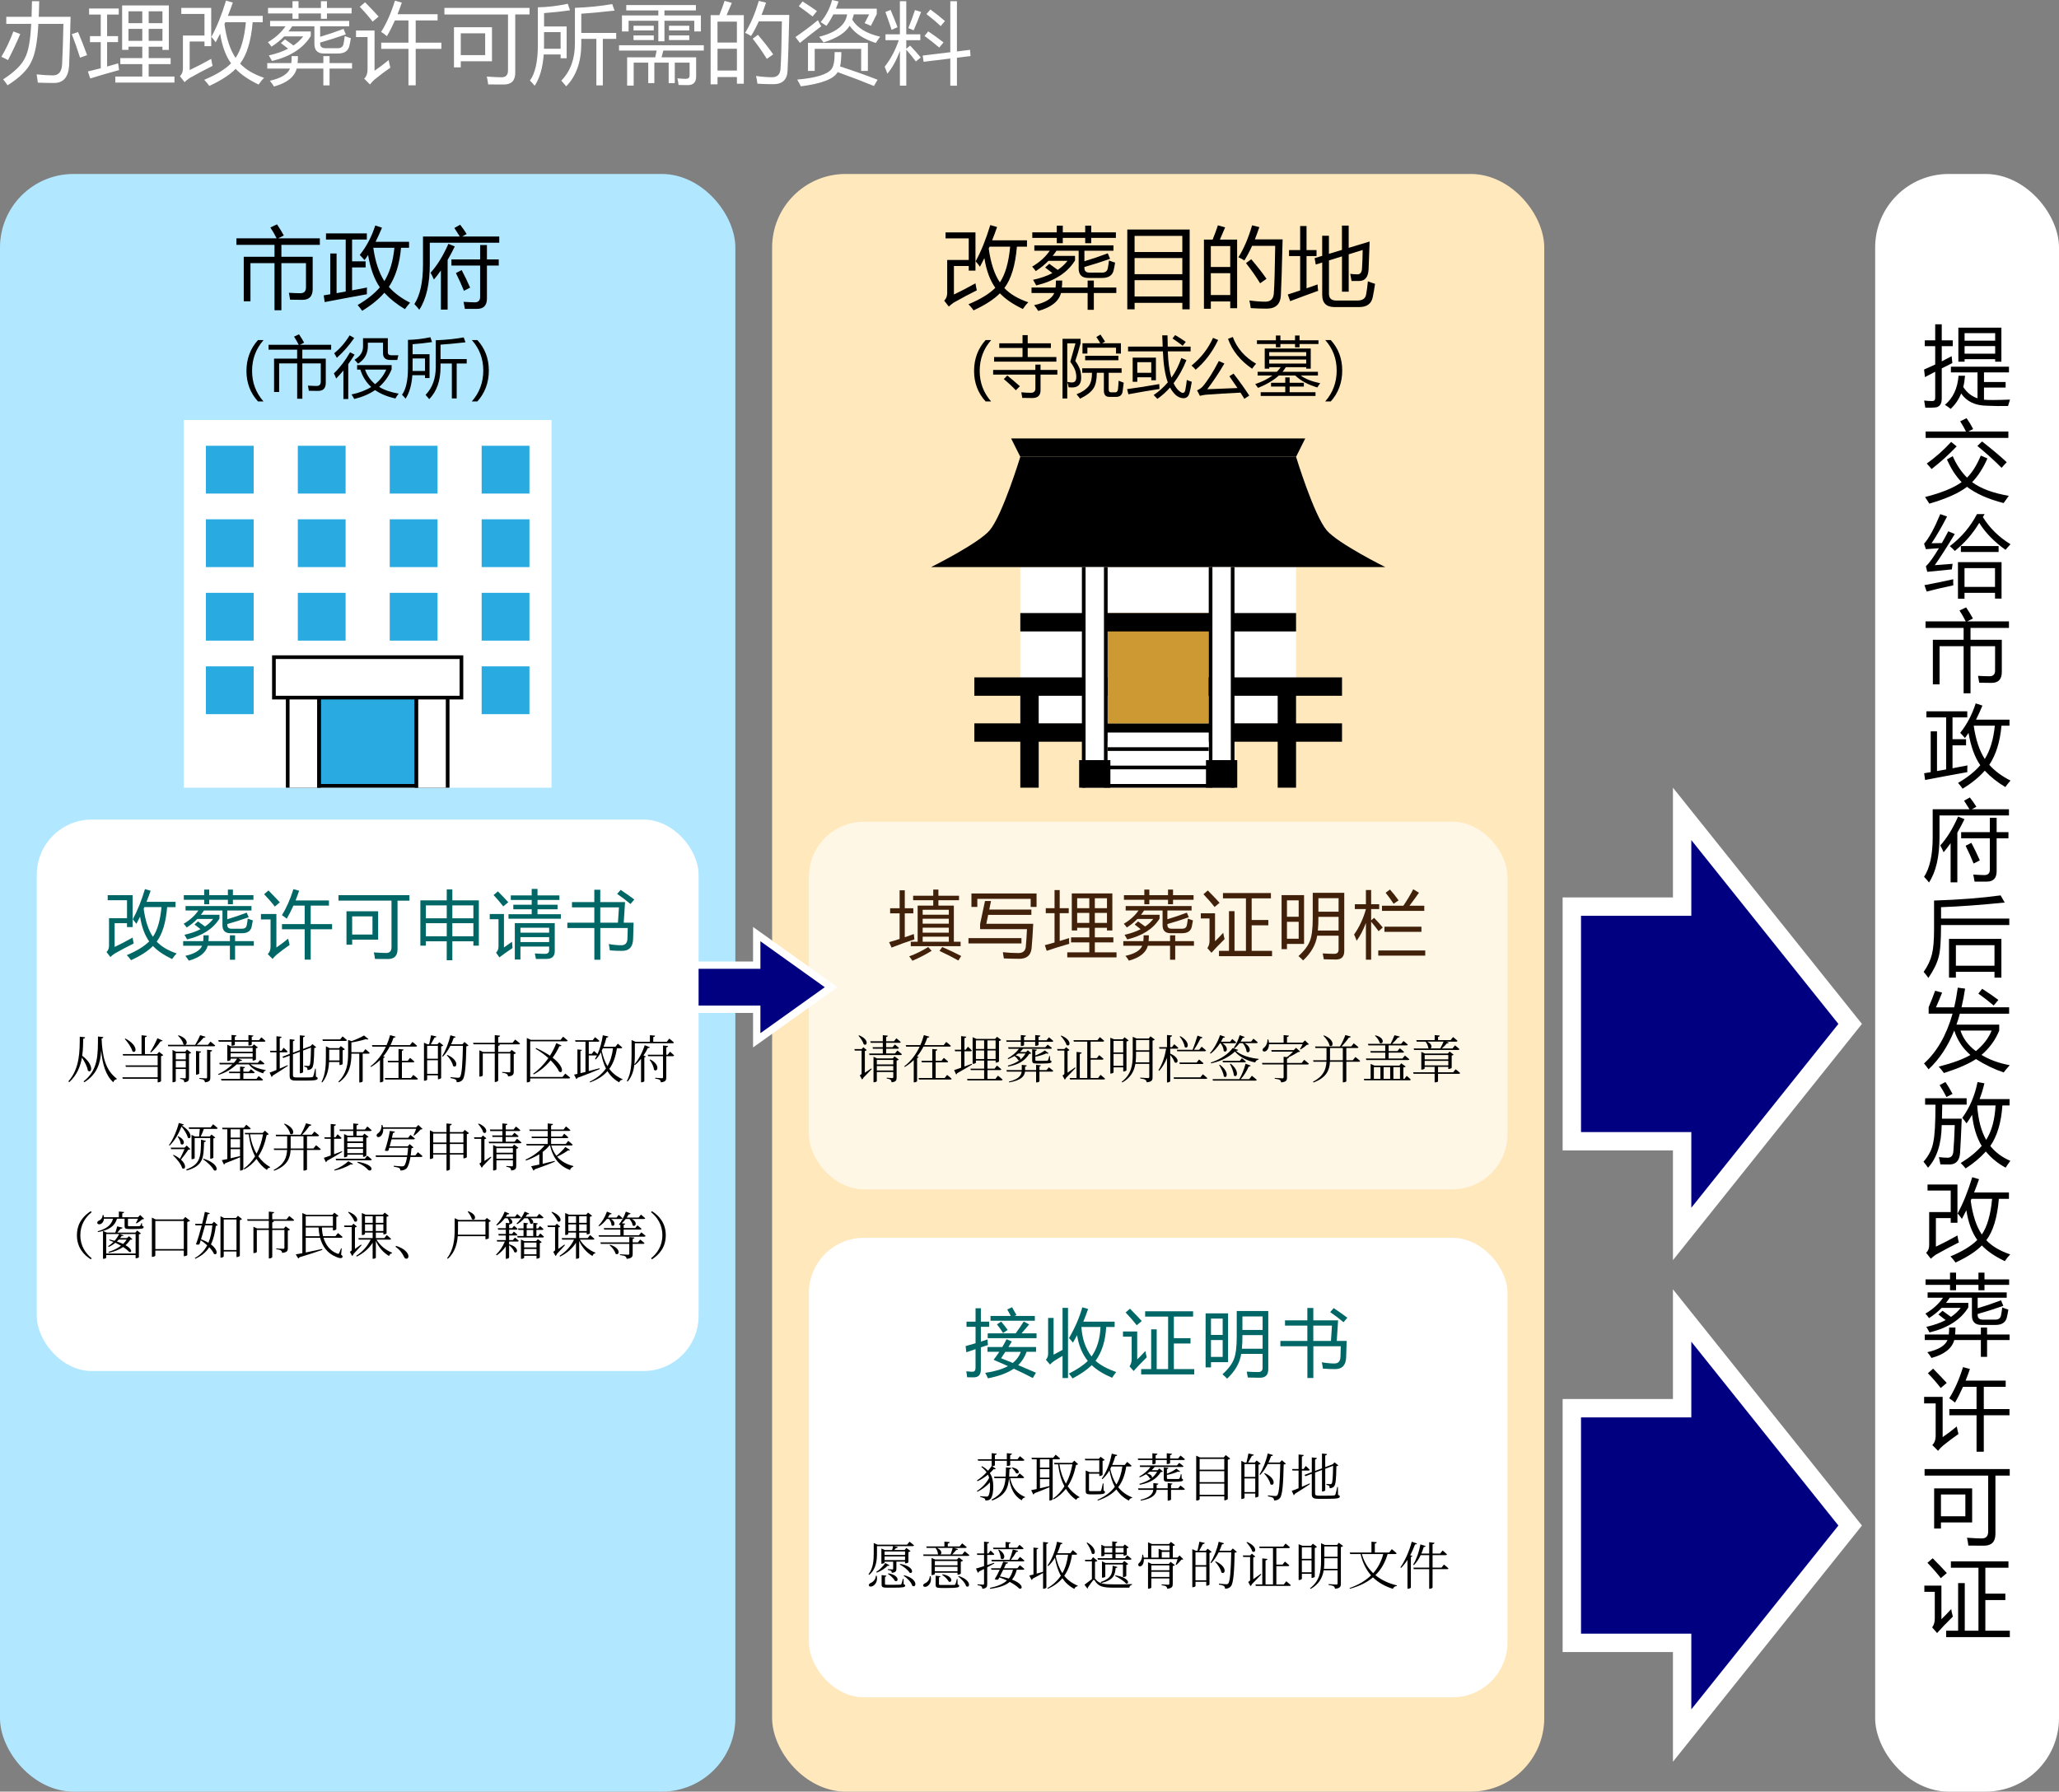 <?xml version="1.0" encoding="UTF-8"?>
<svg id="_レイヤー_2" data-name="レイヤー 2" xmlns="http://www.w3.org/2000/svg" viewBox="0 0 1120 974.64">
  <rect x="0" y="0" width="1120" height="974.64" fill="#808080" stroke="none"/>
  <defs>
    <style>
      .cls-1 {
        fill: #29abe2;
      }

      .cls-2 {
        fill: #ffe8bc;
      }

      .cls-3 {
        fill: #fff;
      }

      .cls-4 {
        fill: #066;
      }

      .cls-5 {
        fill: #c93;
      }

      .cls-6 {
        fill: #fff7e6;
      }

      .cls-7 {
        fill: navy;
      }

      .cls-8 {
        fill: #42210b;
      }

      .cls-9 {
        fill: #b1e8ff;
      }
    </style>
  </defs>
  <g id="_引越のページ_" data-name="引越のページ１">
    <g id="zh">
      <rect class="cls-9" y="94.64" width="400" height="880" rx="40" ry="40"/>
      <rect class="cls-2" x="420" y="94.64" width="420" height="880" rx="40" ry="40"/>
      <g id="yoko">
        <rect class="cls-3" x="440" y="673.36" width="380" height="250" rx="30" ry="30"/>
      </g>
      <rect class="cls-6" x="440" y="447.01" width="380" height="200" rx="30" ry="30"/>
      <polygon class="cls-3" points="409.63 551.04 304.49 551.04 304.49 523.04 409.63 523.04 409.63 504.26 455.51 537.04 409.63 569.81 409.63 551.04"/>
      <polygon class="cls-7" points="448.63 537.04 413.63 512.04 413.63 527.04 308.49 527.04 308.49 547.04 413.63 547.04 413.63 562.04 448.63 537.04"/>
      <g id="yoko-2" data-name="yoko">
        <rect class="cls-3" x="20" y="445.84" width="360" height="300" rx="30" ry="30"/>
      </g>
      <polygon class="cls-3" points="910 625.84 850 625.84 850 488.19 910 488.19 910 428.5 1012.81 557.01 910 685.52 910 625.84"/>
      <polygon class="cls-7" points="1000 557.01 920 457.01 920 498.19 860 498.19 860 615.84 920 615.84 920 657.01 1000 557.01"/>
      <polygon class="cls-3" points="910 898.71 850 898.71 850 761.06 910 761.06 910 701.38 1012.81 829.89 910 958.39 910 898.71"/>
      <polygon class="cls-7" points="1000 829.89 920 729.89 920 771.06 860 771.06 860 888.71 920 888.71 920 929.89 1000 829.89"/>
      <g id="_市役所" data-name="市役所">
        <rect class="cls-3" x="100" y="228.5" width="200" height="200"/>
        <g>
          <rect x="172.5" y="368.5" width="55" height="60"/>
          <rect class="cls-1" x="172" y="373" width="56" height="51" transform="translate(598.5 198.5) rotate(90)"/>
          <rect x="136" y="390" width="58" height="19" transform="translate(564.5 234.5) rotate(90)"/>
          <rect x="206" y="390" width="58" height="19" transform="translate(634.5 164.5) rotate(90)"/>
          <rect class="cls-3" x="157.5" y="370.5" width="15" height="58"/>
          <rect class="cls-3" x="227.5" y="370.5" width="15" height="58"/>
          <rect x="188" y="316.5" width="24" height="104" transform="translate(568.5 168.5) rotate(90)"/>
          <rect class="cls-3" x="150" y="358.5" width="100" height="20"/>
        </g>
        <g>
          <g>
            <rect class="cls-1" x="212" y="242.5" width="26" height="26" transform="translate(480.5 30.5) rotate(90)"/>
            <rect class="cls-1" x="262" y="242.5" width="26" height="26" transform="translate(530.5 -19.5) rotate(90)"/>
            <rect class="cls-1" x="162" y="242.5" width="26" height="26" transform="translate(430.5 80.5) rotate(90)"/>
            <rect class="cls-1" x="112" y="242.5" width="26" height="26" transform="translate(380.5 130.5) rotate(90)"/>
          </g>
          <g>
            <rect class="cls-1" x="212" y="282.5" width="26" height="26" transform="translate(520.5 70.5) rotate(90)"/>
            <rect class="cls-1" x="262" y="282.5" width="26" height="26" transform="translate(570.5 20.5) rotate(90)"/>
            <rect class="cls-1" x="162" y="282.5" width="26" height="26" transform="translate(470.5 120.5) rotate(90)"/>
            <rect class="cls-1" x="112" y="282.5" width="26" height="26" transform="translate(420.5 170.5) rotate(90)"/>
          </g>
          <g>
            <rect class="cls-1" x="212" y="322.5" width="26" height="26" transform="translate(560.5 110.5) rotate(90)"/>
            <rect class="cls-1" x="262" y="322.5" width="26" height="26" transform="translate(610.5 60.5) rotate(90)"/>
            <rect class="cls-1" x="162" y="322.5" width="26" height="26" transform="translate(510.5 160.5) rotate(90)"/>
            <rect class="cls-1" x="112" y="322.5" width="26" height="26" transform="translate(460.5 210.5) rotate(90)"/>
          </g>
          <g>
            <rect class="cls-1" x="262" y="362.5" width="26" height="26" transform="translate(650.5 100.5) rotate(90)"/>
            <rect class="cls-1" x="112" y="362.5" width="26" height="26" transform="translate(500.5 250.5) rotate(90)"/>
          </g>
        </g>
      </g>
      <g id="_改葬先" data-name="改葬先">
        <rect class="cls-3" x="555" y="308.5" width="150" height="85"/>
        <polygon points="705 248.5 555 248.5 550 238.5 710 238.5 705 248.5"/>
        <path d="M721.67,288.5c-7-8.27-16.67-40-16.67-40h-150s-9.67,31.73-16.67,40c-6.08,7.18-31.87,20-31.87,20h247.08s-25.79-12.82-31.87-20Z"/>
        <rect x="530" y="368.5" width="200" height="10"/>
        <rect x="530" y="393.5" width="200" height="10"/>
        <rect class="cls-5" x="602.5" y="333.5" width="55" height="60"/>
        <rect x="625" y="263.5" width="10" height="150" transform="translate(968.5 -291.5) rotate(90)"/>
        <rect x="535.5" y="361.5" width="120" height="14" transform="translate(964 -227) rotate(90)"/>
        <rect x="604.5" y="361.5" width="120" height="14" transform="translate(1033 -296) rotate(90)"/>
        <rect class="cls-3" x="590.5" y="308.5" width="10" height="120"/>
        <rect class="cls-3" x="659.5" y="308.5" width="10" height="120"/>
        <rect x="555" y="373.5" width="10" height="55"/>
        <rect x="695" y="373.5" width="10" height="55"/>
        <rect class="cls-3" x="602.5" y="398.5" width="55" height="30"/>
        <rect x="656" y="413.5" width="17" height="15"/>
        <rect x="587" y="413.5" width="17" height="15"/>
        <rect x="602.5" y="426.5" width="55" height="2"/>
        <rect x="602.5" y="416.5" width="55" height="2"/>
        <rect x="602.5" y="406.5" width="55" height="2"/>
      </g>
      <g id="yoko-3" data-name="yoko">
        <rect class="cls-3" x="1020" y="94.64" width="100" height="880" rx="40" ry="40"/>
      </g>
      <g>
        <g>
          <path d="M539.41,790.52l2.77.28c-.06.36-.31.64-1.01.73v2.3h6.5v-3.3l2.8.28c-.06.36-.31.64-.98.73v2.3h3.98l1.32-1.68s1.54,1.2,2.44,2.04c-.06.31-.34.45-.76.45h-6.97v2.3c0,.22-.62.53-1.51.56h-.31v-2.86h-6.5v2.44c0,.25-.78.5-1.48.5l1.96,1.43c-.17.22-.59.39-1.18.2-.64.76-1.34,1.48-2.07,2.13,1.37,2.04,1.85,4.4,1.88,6.94.06,2.72-.28,5.6-1.46,7.08-.53.64-1.48.92-2.83.92,0-.59-.17-.95-.53-1.18-.39-.22-1.23-.56-2.24-.7v-.48s2.44.22,3.53.22c.39,0,.62-.08.81-.36.7-.9.98-3.22.98-5.54,0-.62-.03-1.23-.06-1.82-1.82,1.99-4.31,3.86-6.86,5.1l-.22-.42c2.58-1.62,5.18-4.31,6.64-7.14-.14-.59-.36-1.18-.64-1.76-1.85,1.54-3.86,2.74-5.71,3.58l-.28-.45c1.65-1.01,3.53-2.55,5.24-4.42-.7-1.01-1.62-1.99-2.88-2.91l.39-.39c1.34.73,2.41,1.57,3.28,2.46.7-.81,1.37-1.68,1.99-2.58v-2.86h-7.39l-.2-.81h7.59v-3.3ZM557.11,803.65c-.08.31-.36.45-.73.45h-6.92c1.06,5.18,3.84,8.48,8.12,10.25l-.06.31c-.84.08-1.46.64-1.76,1.54-4-2.41-6.02-6.13-6.89-12.1-.5,5.66-2.13,9.44-9.18,12.18l-.34-.48c5.63-2.88,7.17-6.41,7.62-11.7h-6.05l-.22-.81h6.33c.11-1.54.14-3.19.17-5.04l2.88.28c-.06.39-.34.67-.98.76-.06,1.43-.08,2.77-.17,4h4.34l1.34-1.74s1.57,1.2,2.49,2.1ZM552.63,801.35c-.36-.92-1.46-2.16-2.32-2.86l.28-.22c5.15,1.04,3.7,4.17,2.04,3.08Z"/>
          <path d="M563.9,810.03v-16.18h-2.6l-.22-.84h11.82l1.32-1.65s1.48,1.18,2.41,2.04c-.08.31-.34.45-.73.45h-3.28v21.7c0,.2-.59.73-1.51.73h-.28v-7.22c-2.04.87-4.7,1.99-8.15,3.28-.08.36-.34.59-.62.67l-1.15-2.38c.7-.11,1.74-.34,3-.59ZM565.69,798.39h5.12v-4.54h-5.12v4.54ZM565.69,803.82h5.12v-4.62h-5.12v4.62ZM565.69,809.61l5.12-1.18v-3.78h-5.12v4.96ZM583.16,795.81l1.2-1.23,2.07,1.93c-.2.25-.48.34-1.12.42-.84,4.03-2.16,8.09-4.54,11.62,1.74,2.44,3.89,4.4,6.41,5.82l-.06.28c-.78.08-1.48.56-1.68,1.32-2.27-1.51-4.14-3.56-5.66-6.02-1.71,2.18-3.86,4.14-6.64,5.71l-.36-.39c2.58-1.82,4.62-4.14,6.22-6.72-1.74-3.33-2.88-7.36-3.44-11.96h-1.96l-.25-.78h9.8ZM576.25,796.59c.62,4.06,1.85,7.59,3.58,10.5,1.76-3.25,2.86-6.86,3.5-10.5h-7.08Z"/>
          <path d="M590.57,799.93l2.13.92h5.26v-6.44h-7.62l-.25-.81h7.59l1.01-1.12,2.21,1.71c-.14.22-.59.42-1.15.53v7.59c-.03.17-.92.64-1.51.64h-.28v-1.26h-5.6v8.93c0,.42.14.56,1.12.56h2.58c1.15,0,2.04-.03,2.41-.03.31-.03.42-.11.53-.39.2-.45.53-2.1.87-3.78h.36l.08,3.92c.62.22.73.45.73.81,0,.84-.87,1.23-5.04,1.23h-2.83c-2.18,0-2.6-.45-2.6-1.9v-11.12ZM607.76,791.53c-.11.34-.42.62-1.06.62-.48,1.68-1.06,3.3-1.71,4.79h6.8l1.34-1.65s1.48,1.18,2.38,2.04c-.06.31-.31.45-.7.45h-2.18c-.7,4.45-2.02,8.2-4.37,11.26,1.88,2.35,4.31,4.23,7.62,5.54l-.08.28c-.84.14-1.46.59-1.74,1.48-3-1.54-5.18-3.61-6.8-6.1-2.38,2.58-5.63,4.56-10.08,6.05l-.22-.39c4.26-1.85,7.31-4.2,9.44-7.08-1.4-2.6-2.3-5.63-2.91-8.93-1.12,1.88-2.38,3.5-3.78,4.76l-.39-.28c2.38-3.22,4.45-8.23,5.43-13.58l3.02.76ZM610.51,797.77h-5.91l-.67,1.32c.7,3.16,1.74,6.02,3.33,8.48,1.74-2.83,2.74-6.08,3.25-9.8Z"/>
          <path d="M626.85,793.43v-2.86l2.77.28c-.06.39-.31.64-1.01.76v1.82h6.05v-2.86l2.83.28c-.06.39-.31.64-1.01.76v1.82h4.34l1.32-1.62s1.48,1.15,2.38,1.99c-.06.31-.34.45-.76.45h-7.28v1.71c0,.14-.64.48-1.51.48h-.31v-2.18h-6.05v1.82c0,.2-.73.45-1.48.45h-.28v-2.27h-7.76l-.17-.81h7.92ZM630.1,807.09c-.06.34-.25.56-.92.67v1.88h5.99v-2.86l2.6.28c-.06.31-.25.5-.78.62v1.96h3.84l1.29-1.51s1.46,1.09,2.38,1.9c-.06.31-.34.45-.73.45h-6.78v5.24c0,.2-.78.62-1.48.62h-.34v-5.85h-6.05c-.25,2.41-1.96,4.68-8.54,5.85l-.2-.45c5.15-1.23,6.72-3.25,6.94-5.4h-8.04l-.25-.84h8.34v-2.86l2.72.31ZM640.18,797.21l1.26-1.4s1.4.98,2.32,1.79c-.08.31-.36.45-.76.45h-14.95c-.48.62-1.04,1.2-1.65,1.76h3.28l.98-.95,1.9,1.62c-.2.22-.56.31-1.15.34-2.38,3.75-5.63,5.77-11.4,6.89l-.25-.48c2.63-.78,4.76-1.71,6.5-3.02-.22.14-.53.17-.87-.03-.31-.73-1.18-1.62-1.99-2.18-1.12.64-2.3,1.23-3.44,1.68l-.25-.42c2.3-1.26,4.7-3.25,6.08-5.21h-5.6l-.25-.84h20.24ZM624,801.63c2.63.53,2.97,1.93,2.41,2.46,1.2-.92,2.18-2.07,3-3.47h-3.98c-.48.36-.95.7-1.43,1.01ZM635.56,798.55c-.06.36-.31.62-.81.7v2.46c1.99-.76,4.06-1.9,5.15-2.77l2.07,1.54c-.22.25-.67.28-1.26.08-1.43.64-3.75,1.4-5.96,1.79v1.76c0,.39.11.48,1.06.48h2.74c1.18,0,2.18,0,2.49-.03.31-.03.45-.08.56-.28.2-.31.48-1.26.73-2.3h.36l.08,2.35c.56.17.76.36.76.7,0,.78-.84,1.04-5.07,1.04h-2.94c-2.13,0-2.49-.39-2.49-1.68v-6.13l2.52.28Z"/>
          <path d="M650.67,791.89l2.04.95h12.94l1.09-1.29,2.44,1.93c-.22.25-.7.5-1.32.62v21.34c-.06.2-.95.73-1.65.73h-.25v-2.18h-13.41v1.54c0,.28-.67.76-1.51.76h-.36v-24.39ZM652.54,793.65v5.85h13.41v-5.85h-13.41ZM652.54,806.28h13.41v-5.96h-13.41v5.96ZM652.54,813.17h13.41v-6.08h-13.41v6.08Z"/>
          <path d="M680.98,791.95c-.56,1.09-1.37,2.55-2.02,3.67h3.56l1.04-1.12,2.21,1.74c-.17.22-.64.45-1.2.56v17.16c-.03.2-.87.67-1.51.67h-.25v-2.13h-5.85v2.3c0,.22-.64.64-1.43.64h-.31v-20.72l1.88.9h.92c.34-1.43.81-3.44,1.06-4.93l2.94.67c-.11.39-.48.59-1.04.59ZM676.95,796.45v7h5.85v-7h-5.85ZM676.95,811.69h5.85v-7.42h-5.85v7.42ZM691.4,792.09c-.42,1.2-.9,2.41-1.43,3.53h6.13l1.15-1.26,2.21,1.88c-.22.25-.56.39-1.2.45-.2,10.36-.67,16.6-2.02,18.23-.76.95-1.88,1.34-3.22,1.34,0-.59-.14-1.12-.56-1.43-.42-.31-1.62-.64-2.77-.84l.03-.5c1.29.14,3.3.34,3.95.34.56,0,.78-.08,1.09-.39,1.04-1.04,1.46-7.42,1.65-17h-6.83c-1.18,2.32-2.55,4.37-4.09,5.91l-.39-.28c1.79-2.77,3.56-7.06,4.48-11.37l2.88.84c-.11.31-.45.59-1.06.56ZM691.03,807.4c-.31-1.9-1.99-4.34-3.39-5.82l.31-.2c6.75,3.02,5.12,7.59,3.08,6.02Z"/>
          <path d="M706.36,809.59v-9.6h-3.3l-.22-.84h3.53v-7.92l2.8.31c-.06.39-.31.67-1.01.78v6.83h.95l1.15-1.65s1.4,1.18,2.16,2.04c-.06.31-.31.45-.7.45h-3.56v8.85l4.23-1.88.17.39c-1.96,1.29-4.7,3.16-8.26,5.32-.08.34-.28.62-.53.76l-1.12-2.41c.78-.25,2.1-.76,3.72-1.43ZM724.9,796.59l1.01-1.09,2.1,1.71c-.2.22-.53.34-1.09.42-.08,7.36-.39,10.08-1.34,11.09-.59.59-1.43.87-2.32.87,0-.5-.03-.98-.31-1.26-.25-.25-.84-.45-1.46-.59v-.48c.64.06,1.62.14,2.07.14.42,0,.59-.06.78-.28.5-.53.7-3.28.81-9.72l-4.28,1.6v11.7c0,.22-.76.67-1.46.67h-.31v-11.7l-3.75,1.4v11.4c0,.84.31,1.18,2.07,1.18h4.14c1.96,0,3.39-.03,3.98-.11.45-.06.64-.17.81-.42.22-.53.64-2.18,1.04-4.23h.36l.08,4.34c.76.25.95.48.95.87,0,.98-1.23,1.26-7.28,1.26h-4.23c-2.83,0-3.72-.53-3.72-2.52v-11.09l-3.44,1.29-.53-.67,3.98-1.51v-8.04l2.77.34c-.06.36-.34.67-.98.78v6.24l3.75-1.4v-8.06l2.74.28c-.06.39-.31.67-.98.78v6.33l3.78-1.43.25-.08Z"/>
          <path d="M475.26,839.39l2.1.92h16.04l1.32-1.62s1.54,1.12,2.49,1.99c-.08.28-.36.42-.76.42h-10.25l2.18.5c-.11.36-.45.59-1.01.59-.28.31-.62.67-.98,1.01h5.66l.98-1.12,2.27,1.71c-.2.22-.67.48-1.18.59v5.52c-.03.17-.95.56-1.54.56h-.28v-.92h-4.7v3.81c0,1.29-.31,2.04-2.49,2.27-.03-.39-.14-.81-.42-1.06-.31-.2-.84-.39-1.79-.53v-.42s1.99.17,2.44.17c.39,0,.5-.17.5-.45v-3.78h-4.68v.56c0,.14-.78.56-1.48.56h-.25v-8.29l1.88.84h3.98l.53-2.1h-8.79v3.95c0,3.58-.34,8.43-4.23,11.68l-.36-.34c2.55-3.33,2.83-7.5,2.83-11.31v-5.68ZM476.91,857.22c.64,3.22-.95,4.98-2.21,5.6-.78.39-1.76.42-2.04-.22-.22-.56.2-1.06.76-1.37,1.37-.5,2.94-1.96,3-4h.5ZM483.88,851.51c-.2.28-.39.36-1.04.25-1.23,1.34-3.58,2.88-5.91,3.75l-.31-.36c1.96-1.23,3.98-3.3,4.93-4.87l2.32,1.23ZM482.2,857.17c-.06.28-.31.56-.81.62v3.86c0,.39.11.48,1.34.48h3.61c1.62,0,2.88-.03,3.33-.06.39-.03.5-.08.64-.34.22-.45.5-1.54.81-2.86h.36l.08,2.94c.64.2.81.42.81.76,0,.84-.92,1.12-6.13,1.12h-3.75c-2.46,0-2.94-.36-2.94-1.74v-5.1l2.63.31ZM492.31,844.01h-11.14v1.9h11.14v-1.9ZM481.16,846.72v1.96h11.14v-1.96h-11.14ZM486.82,860.02c-.64-1.29-2.44-2.94-3.84-3.84l.25-.28c6.33,1.04,5.6,5.07,3.58,4.12ZM494.8,855.57c-.9-1.6-3.47-3.53-5.4-4.48l.25-.31c7.64,1.23,7.31,5.66,5.15,4.79ZM496.25,862.68c-.56-1.99-2.83-4.26-4.73-5.49l.28-.25c7.81,1.96,6.75,7.14,4.45,5.74Z"/>
          <path d="M516.61,838.91c-.06.39-.36.67-1.06.76v1.6h6.44l1.37-1.68s1.51,1.18,2.49,2.04c-.06.31-.36.45-.76.45h-6.24l2.3.64c-.08.31-.45.53-1.04.5-.56.73-1.37,1.6-2.16,2.38h5.49l1.34-1.68s1.54,1.18,2.52,2.07c-.08.31-.36.42-.76.42h-24.16l-.25-.81h8.34l-.28-.2c0-1.12-.67-2.52-1.29-3.33h-4.82l-.25-.81h9.88v-2.63l2.88.28ZM506.25,857.5c.67,3.11-.81,4.87-2.04,5.49-.76.39-1.74.39-1.99-.25-.22-.56.2-1.06.76-1.34,1.32-.5,2.74-1.93,2.77-3.89h.5ZM506.72,847.53l1.96.84h11.87l1.04-1.09,2.27,1.71c-.2.22-.64.45-1.23.59v6.44c-.03.17-.9.59-1.51.59h-.28v-1.06h-12.32v.67c0,.2-.78.62-1.51.62h-.28v-9.3ZM520.84,849.21h-12.32v2.32h12.32v-2.32ZM508.52,852.35v2.41h12.32v-2.41h-12.32ZM511.57,857.47c-.06.31-.31.59-.81.64v3.67c0,.39.11.45,1.34.45h3.61c1.62,0,2.88,0,3.33-.03.39-.03.5-.08.64-.34.22-.42.5-1.51.78-2.86h.36l.08,2.94c.64.2.84.39.84.76,0,.84-.92,1.15-6.13,1.15h-3.75c-2.46,0-2.91-.36-2.91-1.79v-4.87l2.6.28ZM511.51,845.6h5.57c.39-1.06.87-2.46,1.12-3.53h-8.54c2.8,1.2,2.72,3.05,1.85,3.53ZM516.05,860.39c-.59-1.29-2.3-2.86-3.61-3.72l.25-.25c6.13.98,5.35,4.9,3.36,3.98ZM525.54,862.91c-.53-1.85-2.63-4.03-4.34-5.29l.28-.25c7.25,2.24,6.16,6.86,4.06,5.54Z"/>
          <path d="M535.28,851.96v-6.08h-3.7l-.22-.81h3.92v-6.41l2.77.31c-.08.39-.36.67-1.04.76v5.35h.64l1.15-1.6s1.29,1.12,2.04,1.96c-.08.31-.31.45-.7.45h-3.14v5.52l3.72-1.26.14.39-3.86,2.07v9.04c0,1.48-.25,2.38-2.63,2.66-.08-.56-.22-1.06-.56-1.34-.39-.31-.98-.5-2.07-.64v-.45s2.44.17,2.91.17.62-.14.62-.56v-7.95l-2.77,1.37c-.08.36-.31.62-.59.7l-1.01-2.32c.9-.2,2.46-.7,4.37-1.32ZM548.36,850.03c-.11.39-.42.64-1.12.64l-1.12,2.46h7.31l1.32-1.65s1.51,1.15,2.46,2.02c-.08.31-.36.45-.76.45h-3.39c-.56,2.16-1.37,3.92-2.58,5.35,6.66,2.55,5.8,5.6,3.89,4.84-.98-1.04-2.77-2.35-5.12-3.58-2.27,1.9-5.63,3.08-10.64,3.75l-.14-.5c4.23-.9,7.22-2.13,9.27-4.03-1.26-.59-2.66-1.18-4.14-1.68l-.64,1.18c-.42.17-1.2.11-1.9-.2.78-1.18,1.82-3.16,2.74-5.12h-4.48l-.22-.81h5.1c.64-1.43,1.2-2.74,1.51-3.61l2.66.5ZM553.82,843.64c-.08.34-.39.62-1.01.62-.7,1.29-1.82,2.94-2.94,4.31h3.64l1.32-1.62s1.48,1.15,2.41,1.99c-.06.31-.36.45-.76.45h-17l-.22-.81h9.88c.67-1.71,1.37-3.95,1.79-5.66l2.88.73ZM549.68,839.1c-.03.36-.28.62-.92.73v2.1h4.54l1.23-1.54s1.4,1.09,2.27,1.93c-.08.28-.34.42-.73.42h-15.68l-.22-.81h6.8v-3.11l2.72.28ZM544.36,847.81c0-1.54-.7-3.44-1.37-4.68l.36-.14c4.73,2.77,2.72,6.41,1.01,4.82ZM543.88,857.56c1.9.34,3.5.73,4.87,1.15,1.06-1.32,1.79-2.86,2.27-4.76h-5.32l-1.82,3.61Z"/>
          <path d="M562.16,856.52v-14.64l2.63.28c-.06.34-.28.56-.9.67v13.22l3.5-1.01v-16.21l2.77.31c-.08.39-.28.67-.98.78v23.63c0,.28-.78.73-1.46.73h-.34v-8.57c-1.4.78-3.3,1.85-5.66,3.08-.08.34-.31.62-.59.7l-1.23-2.41,2.24-.56ZM577.98,839.44c-.08.34-.42.62-1.04.62-.5,1.74-1.12,3.39-1.82,4.9h7.08l1.32-1.68s1.51,1.18,2.41,2.04c-.06.31-.34.45-.73.45h-2.07c-.7,4.42-1.93,8.26-4.23,11.45,1.82,2.27,4.2,4.09,7.34,5.38l-.08.31c-.81.11-1.48.59-1.76,1.46-2.83-1.48-4.93-3.44-6.5-5.8-1.96,2.3-4.51,4.2-7.9,5.74l-.28-.36c3.19-1.88,5.57-4.14,7.34-6.75-1.6-2.83-2.58-6.13-3.22-9.77-1.06,1.76-2.27,3.28-3.64,4.51l-.42-.25c2.27-3.14,4.26-7.92,5.18-12.99l3.02.76ZM581,845.77h-6.27l-.45.81c.76,3.47,1.88,6.61,3.61,9.24,1.68-2.94,2.63-6.33,3.11-10.05Z"/>
          <path d="M593.95,849.35h-3.64l-.17-.81h3.39l1.06-1.43,2.38,1.99c-.17.2-.59.42-1.34.53v9.16c.08,0,.14.08.22.17,2.02,2.74,4.76,2.94,10.81,2.94,3.19,0,5.82,0,9.1-.17v.39c-.87.17-1.34.76-1.46,1.57h-8.26c-6.22,0-8.57-.56-10.61-3.98-.34-.42-.62-.31-.87,0-.62.87-2.02,2.63-2.83,3.89.08.25.03.42-.2.62l-1.62-2.13c1.18-.81,2.91-2.3,4.03-3.05v-9.69ZM593.89,845.1c-.34-1.79-1.74-4.26-2.83-5.8l.36-.17c5.8,3.44,4.31,7.45,2.46,5.96ZM599.32,846.61h-.25v-6.27l1.88.87h4.06v-2.69l2.72.28c-.06.39-.28.62-.92.73v1.68h4.09l.95-1.01,2.13,1.6c-.17.2-.59.39-1.06.48v3.44c-.03.17-.9.59-1.48.59h-.25v-.84h-4.37v2.18h5.1l1.23-1.54s1.46,1.09,2.35,1.93c-.08.31-.36.45-.73.45h-17.56l-.22-.84h8.04v-2.18h-4.23v.62c0,.14-.76.53-1.46.53ZM606.85,852.97c-.36,3.72-.81,6.41-7.84,8.23l-.25-.59c5.88-2.04,6.33-4.54,6.47-8.88l2.63.73c-.11.28-.39.53-1.01.5ZM599.71,858.26h-.28v-8.9l1.93.9h9.21l.98-1.09,2.16,1.65c-.17.2-.59.42-1.06.5v6.02c-.03.17-.95.59-1.54.59h-.28v-6.86h-9.6v6.64c0,.17-.76.56-1.51.56ZM600.78,842.02v2.6h4.23v-2.6h-4.23ZM612.46,861.39c-1.15-1.37-3.95-3.16-5.94-4.06l.25-.34c7.84,1.23,7.7,5.04,5.68,4.4ZM606.8,844.62h4.37v-2.6h-4.37v2.6Z"/>
          <path d="M621.77,845.74c.17.56.28,1.09.36,1.6h2.35v-8.32l2.13.92h9.27l1.04-1.15,2.24,1.74c-.2.22-.64.42-1.2.53v6.27h2.52l1.15-1.15,2.07,2.02c-.2.17-.53.22-1.06.25-.67.87-1.9,2.16-2.74,2.88l-.39-.2c.31-.76.76-1.99,1.04-2.97h-18.34c.06,1.62-.39,2.8-.98,3.42-.56.59-1.57.76-1.96.11-.34-.59,0-1.2.59-1.65.78-.7,1.6-2.6,1.46-4.31h.48ZM624.49,849.86l1.96.9h9.35l.92-1.12,2.38,1.76c-.17.2-.62.45-1.18.53v9.77c0,1.4-.34,2.32-3,2.58-.08-.53-.25-1.01-.62-1.26-.42-.31-1.18-.53-2.44-.67v-.45s2.88.2,3.53.2c.56,0,.67-.17.67-.56v-2.86h-9.8v4.93c0,.2-.73.64-1.51.64h-.28v-14.39ZM630.23,842.52l2.02.87h3.92v-2.63h-9.91v6.58h3.98v-4.82ZM636.08,854.23v-2.66h-9.8v2.66h9.8ZM626.28,857.87h9.8v-2.83h-9.8v2.83ZM636.17,847.34v-3.11h-4.23v3.11h4.23Z"/>
          <path d="M654.32,839.95c-.56,1.09-1.37,2.55-2.02,3.67h3.56l1.04-1.12,2.21,1.74c-.17.22-.64.45-1.2.56v17.16c-.03.2-.87.67-1.51.67h-.25v-2.13h-5.85v2.3c0,.22-.64.64-1.43.64h-.31v-20.72l1.88.9h.92c.34-1.43.81-3.44,1.06-4.93l2.94.67c-.11.39-.48.59-1.04.59ZM650.29,844.45v7h5.85v-7h-5.85ZM650.29,859.69h5.85v-7.42h-5.85v7.42ZM664.73,840.09c-.42,1.2-.9,2.41-1.43,3.53h6.13l1.15-1.26,2.21,1.88c-.22.25-.56.39-1.2.45-.2,10.36-.67,16.6-2.02,18.23-.76.95-1.88,1.34-3.22,1.34,0-.59-.14-1.12-.56-1.43-.42-.31-1.62-.64-2.77-.84l.03-.5c1.29.14,3.3.34,3.95.34.56,0,.78-.08,1.09-.39,1.04-1.04,1.46-7.42,1.65-17h-6.83c-1.18,2.32-2.55,4.37-4.09,5.91l-.39-.28c1.79-2.77,3.56-7.06,4.48-11.37l2.88.84c-.11.31-.45.59-1.06.56ZM664.37,855.4c-.31-1.9-1.99-4.34-3.39-5.82l.31-.2c6.75,3.02,5.12,7.59,3.08,6.02Z"/>
          <path d="M681.73,859.07l4.09-2.91.25.36c-1.04,1.06-3,3.19-5.12,5.29-.17.53-.5.87-.76,1.01l-1.23-2.27c.9-.45,1.04-.62,1.04-1.15v-12.4h-3.7l-.25-.84h3.98l.92-.98,1.82,1.54c-.11.2-.48.42-1.04.53v11.82ZM681.17,843.98c-.42-1.57-1.96-3.67-3.16-4.93l.34-.2c6.08,2.55,4.73,6.44,2.83,5.12ZM702.14,862.29c-.06.31-.34.45-.76.45h-18.28l-.22-.81h3.75v-14.17l2.8.31c-.06.39-.34.67-1.04.78v13.08h4.06v-19.77h-7.28l-.22-.81h13.05l1.29-1.65s1.48,1.18,2.38,2.02c-.08.31-.36.45-.73.45h-6.66v8.96h3.39l1.26-1.62s1.48,1.15,2.38,2.02c-.06.31-.36.45-.76.45h-6.27v9.97h4.06l1.32-1.74s1.54,1.23,2.49,2.1Z"/>
          <path d="M706.38,840.03l2.1.87h4.65l1.01-1.12,2.24,1.74c-.17.22-.64.45-1.2.59v15.62c-.03.2-.87.67-1.51.67h-.25v-2.24h-5.26v2.72c0,.14-.59.64-1.48.64h-.28v-19.49ZM708.15,848.01h5.26v-6.27h-5.26v6.27ZM708.15,855.32h5.26v-6.5h-5.26v6.5ZM718.59,839.53l2.1.92h6.61l.92-1.18,2.38,1.76c-.2.25-.67.48-1.23.59v19.94c0,1.46-.31,2.44-3.16,2.74-.11-.59-.31-1.06-.76-1.37-.48-.31-1.32-.53-2.8-.73v-.45s3.47.25,4.17.25c.59,0,.76-.17.76-.67v-7.08h-7.56c-.64,3.86-2.44,7.5-7.06,10.11l-.39-.34c5.07-3.86,6.02-8.76,6.02-14.62v-9.88ZM720.38,847.67v1.71c0,1.34-.06,2.72-.22,4.06h7.42v-5.77h-7.2ZM720.38,841.26v5.6h7.2v-5.6h-7.2Z"/>
          <path d="M746.01,844.56v-5.88l2.88.28c-.06.39-.34.67-1.04.76v4.84h7.78l1.46-1.82s1.62,1.29,2.6,2.21c-.08.31-.34.45-.76.45h-4.14c-1.32,4.51-3.42,8.37-6.64,11.48,3.19,2.63,7.17,4.48,11.7,5.57l-.06.34c-.95.06-1.74.62-2.13,1.54-4.31-1.37-7.95-3.42-10.84-6.24-3.16,2.69-7.28,4.76-12.52,6.19l-.2-.39c4.9-1.71,8.74-4.03,11.68-6.89-2.66-3.02-4.59-6.86-5.68-11.59h-5.66l-.25-.84h11.79ZM746.96,855.82c2.66-3,4.45-6.5,5.46-10.42h-11.65c1.2,4.26,3.33,7.7,6.19,10.42Z"/>
          <path d="M770.77,839.67c-.11.31-.45.56-1.06.5-.76,2.04-1.62,4.03-2.63,5.85l1.18.45c-.08.25-.34.45-.81.53v16.66c-.03.17-.81.62-1.51.62h-.34v-15.71c-1.06,1.68-2.24,3.16-3.47,4.37l-.39-.28c2.38-3.36,4.82-8.68,6.19-13.97l2.86.98ZM780.29,839.3c-.08.39-.31.67-1.04.78v5.07h4.12l1.32-1.68s1.48,1.18,2.38,2.07c-.06.31-.34.45-.73.45h-7.08v6.8h4.84l1.34-1.68s1.51,1.18,2.44,2.07c-.08.31-.34.45-.73.45h-7.9v9.94c0,.28-.76.7-1.48.7h-.36v-10.64h-8.37l-.22-.84h8.6v-6.8h-4.65c-1.01,2.16-2.27,4.03-3.67,5.43l-.39-.28c1.68-2.72,3.19-6.8,3.92-11l2.86.9c-.11.31-.42.56-1.04.53-.36,1.23-.81,2.44-1.29,3.58h4.26v-6.19l2.88.34Z"/>
        </g>
        <g>
          <path d="M470.45,583.56l3.5-2.35.25.34c-.9.92-2.63,2.8-4.54,4.7-.17.5-.5.84-.76.98l-1.23-2.27c.87-.45,1.01-.64,1.01-1.15v-12.29h-3.7l-.25-.84h3.98l.92-.98,1.82,1.54c-.11.2-.48.39-1.01.5v11.82ZM469.81,568.07c-.39-1.48-1.74-3.44-2.83-4.62l.34-.22c5.77,2.35,4.34,6.16,2.49,4.84ZM489.97,566.84c-.08.31-.34.45-.7.45h-7.25v2.38h3.5l1.23-1.46s1.37,1.04,2.24,1.85c-.06.31-.31.45-.7.45h-6.27v2.58h4.79l1.34-1.62s1.48,1.15,2.44,2.02c-.08.31-.36.45-.76.45h-16.86l-.22-.84h7.45v-2.58h-5.35l-.22-.84h5.57v-2.38h-6.58l-.22-.84h6.8v-3.33l2.74.28c-.06.39-.31.62-.92.73v2.32h4.26l1.29-1.62s1.51,1.15,2.41,2.02ZM475.46,588.74h-.31v-13.86l1.96.9h8.51l.95-1.12,2.35,1.74c-.2.22-.64.45-1.2.56v9.21c0,1.46-.31,2.35-2.74,2.6-.08-.59-.2-1.06-.56-1.37-.36-.28-.98-.53-2.07-.67v-.45s2.46.2,2.97.2c.48,0,.59-.17.59-.56v-2.74h-8.96v4.96c0,.17-.73.62-1.48.62ZM476.95,576.61v2.46h8.96v-2.46h-8.96ZM485.91,582.35v-2.44h-8.96v2.44h8.96Z"/>
          <path d="M517.23,568.91c-.06.31-.34.45-.76.45h-14.14c-.92,1.82-2.1,3.64-3.5,5.32l.9.34c-.11.25-.36.42-.87.5v12.66c-.03.14-.78.62-1.48.62h-.34v-12.12c-1.43,1.4-3.05,2.69-4.87,3.75l-.31-.34c3.7-2.77,6.5-6.69,8.4-10.72h-7.34l-.25-.84h7.98c.81-1.82,1.43-3.67,1.88-5.4l3.05.84c-.14.34-.39.5-1.15.5-.45,1.32-.98,2.69-1.65,4.06h10.56l1.37-1.71s1.57,1.2,2.52,2.1ZM515.74,577.48c-.06.31-.31.45-.7.45h-6.08v8.51h4.87l1.34-1.68s1.54,1.18,2.49,2.07c-.08.31-.31.45-.73.45h-17.05l-.22-.84h7.45v-8.51h-5.68l-.22-.84h5.91v-6.44l2.74.28c-.06.36-.28.62-.9.73v5.43h3.14l1.29-1.6s1.48,1.12,2.35,1.99Z"/>
          <path d="M522.8,580.81v-8.93h-3.28l-.22-.84h3.5v-7.39l2.83.31c-.08.39-.34.67-1.01.76v6.33h.7l1.2-1.62s1.34,1.18,2.13,2.02c-.06.31-.34.45-.7.45h-3.33v8.29l3.98-1.48.17.39c-1.9,1.12-4.59,2.8-8.12,4.73-.06.31-.28.59-.56.7l-1.09-2.41c.78-.22,2.13-.67,3.81-1.29ZM535.32,586.92v-4.79h-7.22l-.22-.78h7.45v-4.42h-4.48v1.2c0,.11-.59.59-1.51.59h-.28v-14.48l2.13.92h10.11l1.04-1.15,2.27,1.74c-.2.22-.64.48-1.2.59v11.09c-.03.17-.95.62-1.57.62h-.25v-1.12h-4.45v4.42h3.86l1.29-1.68s1.51,1.18,2.41,2.04c-.06.28-.34.42-.73.42h-6.83v4.79h4.31l1.4-1.76s1.57,1.23,2.52,2.13c-.08.31-.34.45-.73.45h-18.37l-.22-.81h9.3ZM530.84,570.62h4.48v-4.65h-4.48v4.65ZM530.84,576.11h4.48v-4.68h-4.48v4.68ZM537.11,565.97v4.65h4.45v-4.65h-4.45ZM537.11,571.43v4.68h4.45v-4.68h-4.45Z"/>
          <path d="M555.28,565.92v-2.86l2.77.28c-.06.39-.31.64-1.01.76v1.82h6.05v-2.86l2.83.28c-.05.39-.31.64-1.01.76v1.82h4.34l1.32-1.62s1.48,1.15,2.38,1.99c-.06.31-.34.45-.76.45h-7.28v1.71c0,.14-.64.48-1.51.48h-.31v-2.18h-6.05v1.82c0,.2-.73.45-1.48.45h-.28v-2.27h-7.76l-.17-.81h7.92ZM558.53,579.58c-.06.34-.25.56-.92.67v1.88h5.99v-2.86l2.6.28c-.06.31-.25.5-.79.62v1.96h3.84l1.29-1.51s1.46,1.09,2.38,1.9c-.05.31-.34.45-.73.45h-6.78v5.24c0,.2-.78.62-1.48.62h-.34v-5.85h-6.05c-.25,2.41-1.96,4.68-8.54,5.85l-.2-.45c5.15-1.23,6.72-3.25,6.94-5.4h-8.04l-.25-.84h8.34v-2.86l2.72.31ZM568.61,569.7l1.26-1.4s1.4.98,2.32,1.79c-.08.31-.36.45-.76.45h-14.95c-.48.62-1.04,1.2-1.65,1.76h3.28l.98-.95,1.9,1.62c-.2.22-.56.31-1.15.34-2.38,3.75-5.63,5.77-11.4,6.89l-.25-.48c2.63-.78,4.76-1.71,6.5-3.02-.22.14-.53.17-.87-.03-.31-.73-1.18-1.62-1.99-2.18-1.12.64-2.3,1.23-3.44,1.68l-.25-.42c2.3-1.26,4.7-3.25,6.08-5.21h-5.6l-.25-.84h20.24ZM552.42,574.12c2.63.53,2.97,1.93,2.41,2.46,1.2-.92,2.18-2.07,3-3.47h-3.98c-.48.36-.95.7-1.43,1.01ZM563.99,571.04c-.06.36-.31.62-.81.7v2.46c1.99-.76,4.06-1.9,5.15-2.77l2.07,1.54c-.22.25-.67.28-1.26.08-1.43.64-3.75,1.4-5.96,1.79v1.76c0,.39.11.48,1.06.48h2.74c1.18,0,2.18,0,2.49-.03.31-.03.45-.08.56-.28.2-.31.48-1.26.73-2.3h.36l.08,2.35c.56.17.76.36.76.7,0,.78-.84,1.04-5.07,1.04h-2.94c-2.13,0-2.49-.39-2.49-1.68v-6.13l2.52.28Z"/>
          <path d="M580.7,583.56l4.09-2.91.25.36c-1.04,1.06-3,3.19-5.12,5.29-.17.53-.5.87-.76,1.01l-1.23-2.27c.9-.45,1.04-.62,1.04-1.15v-12.4h-3.7l-.25-.84h3.98l.92-.98,1.82,1.54c-.11.2-.48.42-1.04.53v11.82ZM580.14,568.47c-.42-1.57-1.96-3.67-3.16-4.93l.34-.2c6.08,2.55,4.73,6.44,2.83,5.12ZM601.11,586.78c-.06.31-.34.45-.76.45h-18.28l-.22-.81h3.75v-14.17l2.8.31c-.06.39-.34.67-1.04.78v13.08h4.06v-19.77h-7.28l-.22-.81h13.05l1.29-1.65s1.48,1.18,2.38,2.02c-.08.31-.36.45-.73.45h-6.66v8.96h3.39l1.26-1.62s1.48,1.15,2.38,2.02c-.06.31-.36.45-.76.45h-6.27v9.97h4.06l1.32-1.74s1.54,1.23,2.49,2.1Z"/>
          <path d="M603.95,564.52l2.1.87h4.65l1.01-1.12,2.24,1.74c-.17.22-.64.45-1.2.59v15.62c-.03.2-.87.67-1.51.67h-.25v-2.24h-5.26v2.72c0,.14-.59.64-1.48.64h-.28v-19.49ZM605.71,572.5h5.26v-6.27h-5.26v6.27ZM605.71,579.81h5.26v-6.5h-5.26v6.5ZM616.16,564.01l2.1.92h6.61l.92-1.18,2.38,1.76c-.2.25-.67.48-1.23.59v19.94c0,1.46-.31,2.44-3.16,2.74-.11-.59-.31-1.06-.76-1.37-.48-.31-1.32-.53-2.8-.73v-.45s3.47.25,4.17.25c.59,0,.76-.17.76-.67v-7.08h-7.56c-.64,3.86-2.44,7.5-7.06,10.11l-.39-.34c5.07-3.86,6.02-8.76,6.02-14.62v-9.88ZM617.95,572.16v1.71c0,1.34-.06,2.72-.22,4.06h7.42v-5.77h-7.2ZM617.95,565.75v5.6h7.2v-5.6h-7.2Z"/>
          <path d="M640.95,570.03c-.08.31-.34.45-.73.45h-3.67v2.69c5.68,2.44,4.2,5.99,2.35,4.7-.31-1.23-1.34-2.8-2.35-3.98v14.25c0,.25-.76.7-1.37.7h-.39v-13.36c-1.01,2.6-2.41,4.98-4.23,7.06l-.42-.36c2.13-3.25,3.47-7.48,4.2-11.7h-3.64l-.22-.84h4.31v-6.61l2.74.28c-.06.42-.28.7-.98.81v5.52h.95l1.23-1.57s1.37,1.12,2.21,1.96ZM656.72,586.47c-.08.31-.37.45-.73.45h-17.39l-.22-.84h14.56l1.34-1.68s1.51,1.18,2.44,2.07ZM656.04,571.43c-.08.31-.39.45-.76.45h-14.9l-.22-.81h8.57c.81-2.04,1.9-5.1,2.66-7.7l2.74.98c-.14.28-.45.5-1.06.5-1.04,2.07-2.38,4.45-3.61,6.22h2.86l1.32-1.65s1.48,1.18,2.41,2.02ZM654.64,578.38c-.08.31-.36.45-.76.45h-12.12l-.22-.81h9.38l1.32-1.65s1.48,1.15,2.41,2.02ZM644.42,569.56c-.17-1.88-1.54-4.26-2.74-5.68l.34-.2c5.82,3.16,4.2,7.42,2.41,5.88Z"/>
          <path d="M665.28,564.55c-.34.73-.73,1.46-1.12,2.13h4.98l1.15-1.46s1.29,1.04,2.13,1.85c-.08.31-.36.45-.76.45h-6.72c3.95,2.41,2.21,5.63.67,4.17.03-1.37-.78-3.08-1.68-4.17h-.28c-1.51,2.35-3.28,4.31-5.1,5.68l-.39-.31c2.04-2.24,4.2-5.94,5.49-9.8l2.69.98c-.11.31-.48.53-1.06.48ZM684.65,576.03l-.05.36c-.95.25-1.65.78-1.82,1.6-4.28-.87-8.46-2.94-11.03-5.94-2.94,2.72-7.28,5.24-12.96,6.41l-.22-.42c5.49-1.76,9.8-4.87,11.96-7.92l3,1.04c-.11.31-.45.45-1.26.42,2.6,2.55,8.18,4.09,12.4,4.45ZM679.25,580.2c-1.15,2.58-2.69,5.1-4.37,6.86h4.62l1.46-1.85s1.65,1.29,2.66,2.21c-.08.31-.39.45-.76.45h-23.07l-.22-.81h14.56c1.26-2.07,2.58-5.29,3.42-8.4l2.77,1.04c-.11.28-.48.53-1.06.5ZM665.7,585.55c-.22-1.9-1.51-4.54-2.55-6.22l.37-.14c5.43,4.03,3.86,7.92,2.18,6.36ZM677.71,577.48c-.08.31-.36.45-.73.45h-11.76l-.22-.81h9.38l1.15-1.46s1.34,1.04,2.18,1.82ZM671.16,585.04c-.14-1.96-1.2-4.59-2.13-6.24l.39-.17c5.15,4.09,3.42,8.04,1.74,6.41ZM676,564.6c-.36.7-.76,1.4-1.18,2.04h5.71l1.29-1.6s1.43,1.12,2.32,1.99c-.05.31-.31.45-.73.45h-6.36c4.34,2.52,2.66,6.08,1.01,4.62-.06-1.51-1.04-3.39-2.04-4.62h-1.79c-.84,1.12-1.76,2.1-2.72,2.83l-.42-.31c1.23-1.62,2.46-4.23,3.25-6.86l2.71.98c-.11.28-.48.5-1.06.48Z"/>
          <path d="M700.02,575.07c1.2-.84,2.46-1.99,3.33-2.97h-11.62l-.22-.84h12.24l1.23-1.26,2.24,2.02c-.22.2-.56.28-1.12.31-1.43.92-3.36,2.04-5.24,2.83l.22.03c-.08.39-.36.62-1.01.73v2.32h7.98l1.37-1.71s1.57,1.23,2.52,2.1c-.08.31-.34.45-.73.45h-11.14v7.06c0,1.48-.34,2.41-3.16,2.69-.14-.56-.31-1.04-.73-1.32-.5-.31-1.32-.53-2.8-.7v-.42s3.44.22,4.12.22c.56,0,.73-.17.73-.62v-6.92h-11.51l-.25-.84h11.76v-3.36l1.79.2ZM689.91,565.47c.17.62.28,1.2.34,1.74h7.98v-4.12l2.88.28c-.06.39-.34.67-1.04.76v3.08h8.54l1.23-1.23,2.16,2.1c-.22.2-.53.25-1.09.28-.84.81-2.35,1.93-3.44,2.55l-.36-.2c.45-.7,1.04-1.79,1.46-2.69h-18.28c-.03,1.74-.64,2.91-1.34,3.53-.64.59-1.68.7-2.07.03-.31-.56.06-1.18.64-1.6,1.01-.7,2.02-2.6,1.93-4.51h.48Z"/>
          <path d="M734.77,563.9c-.14.34-.45.56-1.06.53-.95,1.48-2.52,3.36-4,4.84h5.29l1.37-1.71s1.6,1.23,2.55,2.1c-.08.31-.34.45-.7.45h-5.88v6.66h3.5l1.43-1.76s1.6,1.2,2.58,2.13c-.06.31-.37.45-.76.45h-6.75v10.61c0,.14-.62.59-1.6.59h-.31v-11.2h-7c-.22,4.42-1.79,8.65-8.96,11.28l-.28-.39c5.71-2.97,7.11-6.66,7.34-10.89h-7.06l-.22-.81h7.31v-6.66h-6.02l-.22-.84h13.58c1.09-1.82,2.24-4.34,2.91-6.22l2.97.84ZM723.18,568.8c-.28-1.79-1.93-4-3.33-5.35l.34-.2c6.41,2.6,4.96,6.97,3,5.54ZM730.43,570.12h-6.97v6.66h6.97v-6.66Z"/>
          <path d="M767.37,587.25c-.05.31-.31.45-.7.45h-24.58l-.25-.81h3.72v-8.12l2.1.92h13.58l.95-1.26,2.44,1.76c-.22.28-.59.42-1.26.5v6.19h.59l1.23-1.6s1.37,1.15,2.18,1.96ZM766.61,576.22c-.08.31-.34.45-.73.45h-22.65l-.25-.84h10.53v-3.19h-7.9l-.22-.84h8.12v-3.11h-9.16l-.25-.84h12.32c.73-1.4,1.57-3.3,2.1-4.68l2.94.73c-.14.34-.45.56-1.09.53-.76,1.04-1.99,2.35-3.11,3.42h4.9l1.26-1.54s1.46,1.09,2.35,1.93c-.06.31-.34.45-.73.45h-9.69v3.11h4.79l1.26-1.54s1.46,1.09,2.32,1.93c-.06.31-.34.45-.73.45h-7.64v3.19h7.5l1.34-1.62s1.48,1.15,2.41,2.02ZM747.32,580.51v6.38h3.56v-6.38h-3.56ZM750.46,567.29c-.25-1.29-1.46-2.91-2.55-3.84l.31-.22c5.6,1.43,4.12,5.38,2.24,4.06ZM752.61,580.51v6.38h3.58v-6.38h-3.58ZM757.93,586.89h3.61v-6.38h-3.61v6.38Z"/>
          <path d="M773.13,572.22l1.96.9h12.46l.98-1.06,2.18,1.65c-.14.2-.56.42-1.06.53v6.66c-.03.17-.95.62-1.54.62h-.31v-1.15h-5.57v2.97h8.21l1.34-1.65s1.54,1.15,2.49,2.04c-.06.28-.36.42-.76.42h-11.29v4.14c0,.11-.62.5-1.54.5h-.31v-4.65h-11.45l-.25-.81h11.7v-2.97h-5.43v.87c0,.2-.81.64-1.57.64h-.25v-9.66ZM777.33,570.34c-.14-.06-.28-.14-.42-.25-.08-1.15-.78-2.58-1.48-3.44h-4.79l-.25-.84h10v-2.72l2.8.25c-.06.39-.31.64-.95.76v1.71h6.83l1.34-1.65s1.48,1.15,2.41,2.04c-.08.31-.34.45-.7.45h-5.54l1.48.48c-.11.31-.48.53-1.06.48-.67.84-1.68,1.88-2.69,2.74h5.8l1.34-1.68s1.51,1.18,2.46,2.07c-.08.28-.36.42-.76.42h-23.94l-.25-.81h8.37ZM787.81,576.31v-2.35h-12.85v2.35h12.85ZM774.96,579.55h12.85v-2.44h-12.85v2.44ZM778.09,570.34h5.35c.64-1.09,1.32-2.52,1.79-3.7h-8.93c2.86,1.32,2.69,3.28,1.79,3.7Z"/>
        </g>
        <g>
          <path d="M46.28,564.27c-.06.42-.31.7-1.01.78-.06,2.8-.08,5.99-.56,9.27,6.72,5.07,5.18,9.91,3.08,8.09-.31-2.16-1.79-4.93-3.22-7.08-.81,4.73-2.66,9.49-6.92,13.38l-.45-.45c6.3-7.17,6.16-16.74,6.19-24.3l2.88.31ZM63.53,586.81l-.08.31c-.9.11-1.51.62-1.82,1.65-4.23-3.84-5.91-10.05-6.58-17.22-.45,6.64-2.04,12.74-9.18,17.19l-.39-.48c8.09-6.24,7.78-14.9,7.81-24.39l2.91.28c-.06.42-.28.7-.95.78.42,9.58,1.96,17.11,8.29,21.87Z"/>
          <path d="M78.84,564.27v9.13h6.64l1.06-1.18,2.3,1.79c-.2.22-.67.45-1.23.56v13.55c-.03.2-.9.67-1.57.67h-.28v-1.93h-18.96l-.25-.81h19.21v-5.68h-17.28l-.25-.81h17.53v-5.35h-18.79l-.25-.81h10.28v-10.22l2.88.31c-.06.39-.34.67-1.04.78ZM72.04,571.91c-.56-2.16-2.6-4.98-4.17-6.72l.34-.22c7.31,3.84,5.94,8.51,3.84,6.94ZM87.36,566.48c-1.54,2.24-3.5,4.54-5.21,6.05l-.42-.28c1.2-1.82,2.74-4.73,3.89-7.45l2.83,1.26c-.14.31-.5.5-1.09.42Z"/>
          <path d="M100.61,568.38h5.57c.98-1.6,2.04-3.67,2.69-5.24l2.94.87c-.11.31-.45.53-1.09.5-.9,1.15-2.32,2.63-3.7,3.86h6.08l1.4-1.74s1.57,1.23,2.58,2.13c-.08.28-.36.42-.76.42h-24.78l-.25-.81h9.21c-.22,0-.48-.11-.73-.28-.28-1.6-1.71-3.53-2.97-4.68l.31-.2c5.32,1.65,4.98,5.1,3.5,5.15ZM93.86,571.18l1.9.92h5.01l.92-1.15,2.35,1.76c-.2.2-.67.45-1.23.53v13.05c0,1.4-.28,2.24-2.55,2.46-.06-.53-.14-.95-.45-1.26-.34-.25-.87-.45-1.82-.59v-.42s2.04.14,2.52.14c.42,0,.53-.17.53-.53v-4.56h-5.43v6.58c0,.22-.67.64-1.46.64h-.31v-17.58ZM95.62,572.92v3.39h5.43v-3.39h-5.43ZM95.62,577.15v3.58h5.43v-3.58h-5.43ZM109.4,572.02c-.06.39-.31.64-1.04.73v11.23c0,.22-.73.62-1.4.62h-.34v-12.88l2.77.31ZM115.39,571.35c-.06.42-.31.67-.98.76v14.06c0,1.46-.31,2.35-2.91,2.6-.08-.5-.25-.95-.62-1.26-.42-.28-1.15-.48-2.41-.64v-.45s2.88.22,3.5.22c.53,0,.67-.17.67-.59v-15.01l2.74.31Z"/>
          <path d="M123.92,577.15h-.28v-8.82l1.96.87h11.56l.98-1.06,2.16,1.65c-.17.2-.59.42-1.09.5v6.05c0,.2-.9.62-1.51.62h-.28v-1.09h-7.78l2.07.9c-.14.31-.42.48-1.2.42l-.9.98h10.61l1.26-1.51s1.43,1.06,2.35,1.9c-.08.31-.34.45-.76.45h-6.8c1.9,1.6,5.18,2.63,8.26,3.11l-.03.31c-.67.14-1.12.62-1.29,1.46-3.25-.95-6.19-2.58-7.84-4.87h-6.61c-2.46,2.3-5.8,4.48-9.83,5.71l-.28-.39c2.97-1.32,5.71-3.28,7.76-5.32h-6.89l-.25-.84h7.95c.7-.78,1.29-1.54,1.76-2.3h-3.56v.73c0,.17-.76.56-1.51.56ZM144.39,566.25c-.06.31-.31.45-.7.45h-6.75v1.51c0,.2-.76.53-1.46.53h-.34v-2.04h-7.39v1.57c0,.2-.78.59-1.46.59h-.34v-2.16h-6.97l-.25-.84h7.22v-2.86l2.69.28c-.06.36-.31.59-.9.67v1.9h7.39v-2.8l2.72.28c-.08.34-.31.59-.92.64v1.88h3.98l1.23-1.54s1.4,1.09,2.24,1.93ZM138.54,583.36c-.06.31-.31.45-.7.45h-5.46v3.14h7.08l1.26-1.57s1.43,1.09,2.35,1.96c-.08.31-.34.45-.73.45h-21.9l-.22-.84h10.36v-3.14h-5.85l-.22-.81h6.08v-2.8l2.69.28c-.03.36-.28.62-.9.67v1.85h3l1.09-1.34s1.29.95,2.07,1.71ZM125.44,570.03v2.13h11.98v-2.13h-11.98ZM137.42,575.02v-2.02h-11.98v2.02h11.98Z"/>
          <path d="M150.37,582.07v-9.6h-3.3l-.22-.84h3.53v-7.92l2.8.31c-.06.39-.31.67-1.01.78v6.83h.95l1.15-1.65s1.4,1.18,2.16,2.04c-.06.31-.31.45-.7.45h-3.56v8.85l4.23-1.88.17.39c-1.96,1.29-4.7,3.16-8.26,5.32-.08.34-.28.62-.53.76l-1.12-2.41c.78-.25,2.1-.76,3.72-1.43ZM168.91,569.08l1.01-1.09,2.1,1.71c-.2.22-.53.34-1.09.42-.08,7.36-.39,10.08-1.34,11.09-.59.59-1.43.87-2.32.87,0-.5-.03-.98-.31-1.26-.25-.25-.84-.45-1.46-.59v-.48c.64.06,1.62.14,2.07.14.42,0,.59-.06.78-.28.5-.53.7-3.28.81-9.72l-4.28,1.6v11.7c0,.22-.76.67-1.46.67h-.31v-11.7l-3.75,1.4v11.4c0,.84.31,1.18,2.07,1.18h4.14c1.96,0,3.39-.03,3.98-.11.45-.06.64-.17.81-.42.22-.53.64-2.18,1.04-4.23h.36l.08,4.34c.76.25.95.48.95.87,0,.98-1.23,1.26-7.28,1.26h-4.23c-2.83,0-3.72-.53-3.72-2.52v-11.09l-3.44,1.29-.53-.67,3.98-1.51v-8.04l2.77.34c-.06.36-.34.67-.98.78v6.24l3.75-1.4v-8.06l2.74.28c-.06.39-.31.67-.98.78v6.33l3.78-1.43.25-.08Z"/>
          <path d="M177.26,569.19l2.13,1.01h4.98l1.01-1.12,2.24,1.74c-.2.2-.64.42-1.23.53v7.48c-.03.17-.9.56-1.48.56h-.25v-1.65h-5.66c-.2,3.61-.92,7.9-3.75,11.14l-.36-.31c2.18-4.14,2.38-9.13,2.38-13.52v-5.85ZM185.02,565.44l1.32-1.65s1.48,1.18,2.38,2.02c-.08.31-.36.45-.73.45h-12.38l-.22-.81h9.63ZM179.06,571.01v4.03l-.03,1.85h5.63v-5.88h-5.6ZM200.45,565.27c-.25.25-.76.28-1.43.03-1.99.62-5.01,1.37-7.87,1.79v5.32h6.33l1.29-1.68s1.43,1.2,2.32,2.02c-.08.31-.31.45-.7.45h-3.11v15.04c0,.14-.59.62-1.54.62h-.31v-15.65h-4.28v.06c0,5.01-.7,11.31-6.72,15.51l-.39-.34c4.54-4.4,5.32-9.8,5.32-15.2v-7.5l1.9.64c2.52-.9,5.26-2.18,6.75-3.08l2.44,1.99Z"/>
          <path d="M226.88,568.91c-.06.31-.34.45-.76.45h-14.14c-.92,1.82-2.1,3.64-3.5,5.32l.9.34c-.11.25-.36.42-.87.5v12.66c-.03.14-.78.62-1.48.62h-.34v-12.12c-1.43,1.4-3.05,2.69-4.87,3.75l-.31-.34c3.7-2.77,6.5-6.69,8.4-10.72h-7.34l-.25-.84h7.98c.81-1.82,1.43-3.67,1.88-5.4l3.05.84c-.14.34-.39.5-1.15.5-.45,1.32-.98,2.69-1.65,4.06h10.56l1.37-1.71s1.57,1.2,2.52,2.1ZM225.4,577.48c-.06.31-.31.45-.7.45h-6.08v8.51h4.87l1.34-1.68s1.54,1.18,2.49,2.07c-.08.31-.31.45-.73.45h-17.05l-.22-.84h7.45v-8.51h-5.68l-.22-.84h5.91v-6.44l2.74.28c-.06.36-.28.62-.9.73v5.43h3.14l1.29-1.6s1.48,1.12,2.35,1.99Z"/>
          <path d="M236.38,564.43c-.56,1.09-1.37,2.55-2.02,3.67h3.56l1.04-1.12,2.21,1.74c-.17.22-.64.45-1.2.56v17.16c-.03.2-.87.67-1.51.67h-.25v-2.13h-5.85v2.3c0,.22-.64.64-1.43.64h-.31v-20.72l1.88.9h.92c.34-1.43.81-3.44,1.06-4.93l2.94.67c-.11.39-.48.59-1.04.59ZM232.35,568.94v7h5.85v-7h-5.85ZM232.35,584.17h5.85v-7.42h-5.85v7.42ZM246.8,564.57c-.42,1.2-.9,2.41-1.43,3.53h6.13l1.15-1.26,2.21,1.88c-.22.25-.56.39-1.2.45-.2,10.36-.67,16.6-2.02,18.23-.76.95-1.88,1.34-3.22,1.34,0-.59-.14-1.12-.56-1.43s-1.62-.64-2.77-.84l.03-.5c1.29.14,3.3.34,3.95.34.56,0,.78-.08,1.09-.39,1.04-1.04,1.46-7.42,1.65-17h-6.83c-1.18,2.32-2.55,4.37-4.09,5.91l-.39-.28c1.79-2.77,3.56-7.06,4.48-11.37l2.88.84c-.11.31-.45.59-1.06.56ZM246.44,579.89c-.31-1.9-1.99-4.34-3.39-5.82l.31-.2c6.75,3.02,5.12,7.59,3.08,6.02Z"/>
          <path d="M260.74,571.35l2.02.92h6.36v-4.17h-11.54l-.25-.81h11.79v-4.17l2.91.28c-.06.39-.34.67-1.04.76v3.14h7.81l1.43-1.79s1.62,1.26,2.66,2.16c-.08.31-.36.45-.78.45h-11.45l1.26.14c-.08.36-.31.62-.92.7v3.33h6.33l.95-1.15,2.38,1.76c-.17.2-.64.45-1.2.56v9.52c0,1.4-.34,2.35-3.08,2.58-.08-.53-.25-.98-.64-1.26-.45-.31-1.2-.59-2.55-.7v-.45s3.02.22,3.72.22c.53,0,.7-.2.7-.59v-9.69h-6.61v14.73c0,.28-.84.78-1.51.78h-.36v-15.51h-6.52v11.96c0,.2-.76.62-1.54.62h-.31v-14.31Z"/>
          <path d="M286.58,564.69l2.18.98h16.18l1.34-1.71s1.57,1.18,2.49,2.07c-.06.31-.34.45-.73.45h-19.63v19.38h17.58l1.48-1.82s1.65,1.29,2.66,2.18c-.08.31-.34.45-.73.45h-21v1.48c0,.14-.59.64-1.54.64h-.31v-24.11ZM305.43,568.75c-.17.25-.5.5-1.15.39-1.06,2.3-2.3,4.37-3.67,6.24,6.89,5.29,5.4,9.02,3.5,7.53-.76-1.65-2.3-3.84-4.59-6.1-2.69,3.3-5.85,5.88-9.21,7.67l-.31-.39c2.88-1.99,5.8-4.9,8.29-8.48-1.9-1.74-4.23-3.47-6.94-5.07l.28-.42c3.11,1.43,5.57,2.86,7.53,4.17,1.34-2.1,2.52-4.4,3.44-6.83l2.83,1.29Z"/>
          <path d="M330.93,563.85c-.11.36-.42.62-1.06.64-.42,1.74-.95,3.42-1.57,4.96h6.44l1.32-1.68s1.48,1.18,2.41,2.04c-.06.31-.34.45-.73.45h-2.16c-.67,4.4-1.9,8.15-4.14,11.2,1.76,2.38,4.09,4.28,7.22,5.63l-.08.28c-.87.11-1.51.56-1.76,1.43-2.8-1.57-4.87-3.61-6.38-6.08-2.24,2.55-5.29,4.56-9.46,6.1l-.22-.39c4-1.9,6.86-4.31,8.85-7.17-1.32-2.6-2.16-5.57-2.72-8.82-.84,1.51-1.76,2.83-2.83,3.92l-.39-.28c.36-.59.7-1.26,1.04-1.93h-4.45v8.51l5.85-1.54.11.45c-2.8,1.18-6.75,2.83-12.1,4.76-.11.36-.34.62-.62.7l-1.23-2.44,1.82-.39v-13.33l2.44.28c-.06.31-.22.53-.78.62v12.04l2.72-.67v-16.46h-5.43l-.22-.81h9.58l1.29-1.62s1.48,1.12,2.38,1.99c-.08.31-.34.45-.73.45h-5.07v6.64h1.6l1.23-1.6s1.12.92,1.93,1.71c1.32-2.91,2.35-6.52,2.88-10.25l3.05.67ZM333.45,570.26h-5.52l-.62,1.32c.67,3.11,1.65,5.94,3.11,8.4,1.65-2.83,2.58-6.05,3.02-9.72Z"/>
          <path d="M343.55,565.81l2.13.92h7.84v-3.58l2.83.25c-.06.39-.34.67-1.01.78v2.55h7.36l1.37-1.74s1.54,1.23,2.49,2.1c-.06.31-.34.45-.73.45h-20.5v6.05c0,1.65-.03,3.53-.25,5.43,2.55-2.86,4.68-7.31,5.6-10.44l2.83,1.12c-.17.28-.42.45-1.09.39-.59,1.23-1.4,2.69-2.41,4.12l1.32.5c-.11.25-.39.42-.84.48v12.99c-.03.17-.78.59-1.48.59h-.31v-12.77c-.98,1.23-2.1,2.41-3.33,3.39l-.28-.31c-.39,3.25-1.34,6.64-3.7,9.3l-.42-.28c2.38-4.28,2.58-9.6,2.58-14.48v-7.81ZM363.41,569.02c-.08.42-.31.67-.98.76v3.98h.78l1.26-1.65s1.37,1.18,2.24,2.04c-.08.28-.34.42-.73.42h-3.56v11.54c0,1.48-.31,2.41-2.94,2.69-.08-.56-.25-1.04-.62-1.34-.42-.31-1.18-.53-2.46-.7v-.45s2.97.25,3.58.25c.53,0,.67-.17.67-.62v-11.37h-8.09l-.22-.81h8.32v-5.01l2.74.28ZM355.71,581.93c-.08-1.79-1.29-4-2.38-5.38l.34-.22c5.85,2.97,3.92,7.34,2.04,5.6Z"/>
          <path d="M98.93,612.32c6.36,3.84,5.01,7.98,3.22,6.55-.39-1.9-1.99-4.34-3.42-6.02-1.32,3.42-3.64,7.7-6.47,10.36l-.36-.25c2.3-3.08,4.54-8.51,5.35-12.07l2.74.81c-.06.31-.31.5-1.04.56l-.03.06ZM97.9,630.38c.81-1.6,1.82-3.72,2.46-5.24h-7.25l-.25-.84h7.53l1.18-1.12,1.99,1.96c-.22.22-.53.25-1.12.28-.9,1.43-2.66,3.72-4,5.4,3.39,3.05,2.32,5.82.67,4.68-.62-2.3-3.08-5.24-5.01-7l.34-.25c1.46.7,2.58,1.4,3.47,2.13ZM98.31,622.29c-.08-1.32-.92-2.97-1.71-3.98l.31-.2c4.79,2.24,2.97,5.6,1.4,4.17ZM111,621.25c-.28,8.46-.22,12.88-9.41,15.51l-.31-.56c7.92-2.91,7.98-6.94,8.06-16.24l2.69.7c-.11.34-.39.59-1.04.59ZM118.39,613.67c-.06.31-.34.45-.73.45h-6.78c-.48,1.4-1.12,3-1.71,4.12h4.93l.95-1.04,2.07,1.62c-.17.2-.59.39-1.06.48v10.47c-.03.17-.87.59-1.43.59h-.28v-11.28h-8.46v10.95c0,.2-.67.56-1.43.56h-.28v-13.22l1.88.87h2.24c.14-1.12.31-2.8.39-4.12h-5.82l-.22-.84h11.93l1.34-1.68s1.51,1.18,2.46,2.07ZM116.37,636.63c-.98-2.02-3.84-4.59-5.94-6.02l.28-.28c8.68,2.69,7.92,7.48,5.66,6.3Z"/>
          <path d="M123.65,630.52v-16.18h-2.6l-.22-.84h11.82l1.32-1.65s1.48,1.18,2.41,2.04c-.08.31-.34.45-.73.45h-3.28v21.7c0,.2-.59.73-1.51.73h-.28v-7.22c-2.04.87-4.7,1.99-8.15,3.28-.08.36-.34.59-.62.67l-1.15-2.38c.7-.11,1.74-.34,3-.59ZM125.44,618.87h5.12v-4.54h-5.12v4.54ZM125.44,624.31h5.12v-4.62h-5.12v4.62ZM125.44,630.1l5.12-1.18v-3.78h-5.12v4.96ZM142.91,616.3l1.2-1.23,2.07,1.93c-.2.25-.48.34-1.12.42-.84,4.03-2.16,8.09-4.54,11.62,1.74,2.44,3.89,4.4,6.41,5.82l-.06.28c-.78.08-1.48.56-1.68,1.32-2.27-1.51-4.14-3.56-5.66-6.02-1.71,2.18-3.86,4.14-6.64,5.71l-.36-.39c2.58-1.82,4.62-4.14,6.22-6.72-1.74-3.33-2.88-7.36-3.44-11.96h-1.96l-.25-.78h9.8ZM135.99,617.08c.62,4.06,1.85,7.59,3.58,10.5,1.76-3.25,2.86-6.86,3.5-10.5h-7.08Z"/>
          <path d="M169.42,611.9c-.14.34-.45.56-1.06.53-.95,1.48-2.52,3.36-4,4.84h5.29l1.37-1.71s1.6,1.23,2.55,2.1c-.08.31-.34.45-.7.45h-5.88v6.66h3.5l1.43-1.76s1.6,1.2,2.58,2.13c-.06.31-.36.45-.76.45h-6.75v10.61c0,.14-.62.59-1.6.59h-.31v-11.2h-7c-.22,4.42-1.79,8.65-8.96,11.28l-.28-.39c5.71-2.97,7.11-6.66,7.34-10.89h-7.06l-.22-.81h7.31v-6.66h-6.02l-.22-.84h13.58c1.09-1.82,2.24-4.34,2.91-6.22l2.97.84ZM157.83,616.8c-.28-1.79-1.93-4-3.33-5.35l.34-.2c6.41,2.6,4.96,6.97,3,5.54ZM165.08,618.12h-6.97v6.66h6.97v-6.66Z"/>
          <path d="M179.89,628.56v-9.07h-3.25l-.22-.81h3.47v-7.25l2.83.31c-.08.39-.31.67-1.01.78v6.16h.76l1.18-1.65s1.34,1.2,2.16,2.02c-.06.31-.36.45-.73.45h-3.36v8.4l4.31-1.65.14.36c-1.96,1.2-4.7,2.91-8.34,4.9-.06.34-.28.62-.56.73l-1.12-2.38c.78-.22,2.1-.7,3.75-1.29ZM192.07,633.24c-.22.28-.62.31-1.32.2-2.02,1.26-5.46,2.69-8.79,3.36l-.14-.42c2.91-1.09,6.13-3.14,7.67-4.68l2.58,1.54ZM198.45,630.38l1.32-1.68s1.54,1.18,2.46,2.04c-.06.31-.34.45-.73.45h-18.68l-.22-.81h15.85ZM187.14,616.91l1.93.9h3.08v-2.55h-7.28l-.22-.81h7.5v-3.3l2.83.28c-.06.39-.34.67-1.04.76v2.27h4.56l1.32-1.65s1.46,1.18,2.35,2.04c-.06.28-.31.42-.7.42h-7.53v2.55h3.25l1.04-1.12,2.24,1.74c-.17.22-.64.42-1.2.53v9.66c-.03.2-.9.7-1.51.7h-.28v-1.18h-8.54v.81c0,.2-.76.62-1.51.62h-.28v-12.66ZM197.47,618.62h-8.54v2.32h8.54v-2.32ZM188.93,621.79v2.32h8.54v-2.32h-8.54ZM188.93,624.92v2.41h8.54v-2.41h-8.54ZM200.19,636.37c-1.01-1.23-2.97-2.72-5.77-3.92l.17-.45c10.61,1.88,7.42,6.1,5.6,4.37Z"/>
          <path d="M214.83,615.6c-.06.36-.34.64-1.04.73l-.62,2.63h8.82l1.29-1.6s1.46,1.15,2.41,1.99c-.08.31-.36.45-.76.45h-11.96l-1.01,3.78h9.83l1.06-1.15,2.1,1.76c-.22.22-.53.34-1.12.42-.11,1.4-.25,2.72-.42,3.92h2.52l1.4-1.74s1.54,1.2,2.49,2.13c-.06.31-.34.45-.73.45h-5.82c-.53,3.19-1.29,5.52-2.27,6.36-.81.7-1.93,1.04-3.22,1.04,0-.5-.14-1.01-.59-1.34-.48-.28-1.82-.59-3-.76v-.5c1.37.14,3.78.34,4.42.34.59,0,.87-.06,1.2-.31.62-.53,1.18-2.3,1.6-4.82h-16.88l-.25-.84h17.25c.2-1.26.36-2.66.48-4.17h-10.28l-.45,1.54c-.42.25-1.18.28-1.96.03.92-2.44,2.38-8.2,2.74-10.72l2.74.39ZM208.02,611.96c.14.45.25.87.31,1.29h18l1.26-1.26,2.24,2.16c-.2.22-.53.25-1.09.31-.81,1.04-2.35,2.49-3.5,3.33l-.34-.2c.48-.92,1.06-2.38,1.48-3.53h-17.95c.14,2.04-.62,3.42-1.43,4.09-.67.53-1.71.64-2.04-.03-.31-.59.06-1.23.64-1.6,1.09-.7,2.07-2.58,1.93-4.56h.48Z"/>
          <path d="M233.82,614.9l2.02.95h7.03v-4.68l2.88.28c-.08.39-.31.7-1.04.81v3.58h7.08l1.04-1.18,2.3,1.79c-.2.22-.64.45-1.2.56v12.49c-.03.2-.95.62-1.57.62h-.28v-2.04h-7.36v7.98c0,.28-.78.76-1.48.76h-.36v-8.74h-7.22v1.76c0,.2-.76.64-1.51.64h-.31v-15.6ZM235.64,616.66v4.87h7.22v-4.87h-7.22ZM242.86,622.35h-7.22v4.96h7.22v-4.96ZM244.71,621.53h7.36v-4.87h-7.36v4.87ZM252.07,627.3v-4.96h-7.36v4.96h7.36Z"/>
          <path d="M263.53,631.56l3.5-2.35.25.34c-.9.92-2.63,2.8-4.54,4.7-.17.5-.5.84-.76.98l-1.23-2.27c.87-.45,1.01-.64,1.01-1.15v-12.29h-3.7l-.25-.84h3.98l.92-.98,1.82,1.54c-.11.2-.48.39-1.01.5v11.82ZM262.89,616.07c-.39-1.48-1.74-3.44-2.83-4.62l.34-.22c5.77,2.35,4.34,6.16,2.49,4.84ZM283.05,614.84c-.08.31-.34.45-.7.45h-7.25v2.38h3.5l1.23-1.46s1.37,1.04,2.24,1.85c-.06.31-.31.45-.7.45h-6.27v2.58h4.79l1.34-1.62s1.48,1.15,2.44,2.02c-.08.31-.36.45-.76.45h-16.86l-.22-.84h7.45v-2.58h-5.35l-.22-.84h5.57v-2.38h-6.58l-.22-.84h6.8v-3.33l2.74.28c-.06.39-.31.62-.92.73v2.32h4.26l1.29-1.62s1.51,1.15,2.41,2.02ZM268.55,636.74h-.31v-13.86l1.96.9h8.51l.95-1.12,2.35,1.74c-.2.22-.64.45-1.2.56v9.21c0,1.46-.31,2.35-2.74,2.6-.08-.59-.2-1.06-.56-1.37-.36-.28-.98-.53-2.07-.67v-.45s2.46.2,2.97.2c.48,0,.59-.17.59-.56v-2.74h-8.96v4.96c0,.17-.73.62-1.48.62ZM270.03,624.61v2.46h8.96v-2.46h-8.96ZM278.99,630.35v-2.44h-8.96v2.44h8.96Z"/>
          <path d="M310.05,625.56c-.2.28-.45.39-1.04.22-1.4,1.06-3.75,2.46-5.96,3.44,2.27,2.63,5.35,4.28,8.85,5.1l-.03.34c-.92.31-1.6.92-1.76,1.82-5.46-1.93-9.27-6.19-10.89-13.33h-.36c-1.01,1.26-2.24,2.44-3.67,3.5v6.44l6.55-1.57.08.45c-2.55,1.06-6.08,2.46-11,4.17-.11.36-.34.59-.62.67l-1.29-2.38c.98-.17,2.55-.5,4.45-.92v-5.6c-2.16,1.37-4.62,2.52-7.22,3.42l-.28-.48c4.14-1.88,7.95-4.73,10.33-7.7h-9.69l-.25-.81h11.68v-3.19h-8.6l-.22-.81h8.82v-3.11h-9.77l-.25-.78h10.02v-3.3l2.88.31c-.06.39-.36.67-1.04.78v2.21h6.78l1.32-1.68s1.48,1.18,2.41,2.04c-.08.28-.36.42-.73.42h-9.77v3.11h5.91l1.2-1.6s1.37,1.12,2.27,1.99c-.08.28-.34.42-.76.42h-8.62v3.19h7.98l1.32-1.71s1.51,1.2,2.44,2.07c-.08.31-.34.45-.76.45h-10.89c.64,2.21,1.6,4.06,2.8,5.6,1.82-1.43,3.81-3.42,4.84-4.79l2.55,1.6Z"/>
          <path d="M43.7,671.97c0,5.88,2.91,9.91,6.16,12.54l-.48.56c-3.78-2.41-7.53-6.36-7.53-13.1s3.75-10.7,7.53-13.1l.48.56c-3.25,2.63-6.16,6.66-6.16,12.54Z"/>
          <path d="M56.32,660.99c.11.42.2.81.22,1.18h8.12v-3.11l2.86.28c-.06.36-.34.64-1.01.73v2.1h8.57l1.18-1.2,2.16,2.07c-.2.2-.53.22-1.06.28-.76.73-2.1,1.68-3.08,2.21l-.34-.2c.34-.62.81-1.54,1.15-2.35h-5.49v3.64c0,.36.08.45,1.04.45h2.6c1.12,0,2.07,0,2.46-.06.25,0,.42-.03.56-.17.2-.22.42-.78.67-1.46h.28l.11,1.46c.62.2.81.36.81.7,0,.78-.78,1.04-5.01,1.04h-2.86c-2.13,0-2.49-.39-2.49-1.68v-3.92h-4.12c-1.29,4.26-4.65,6.27-10.39,7.28l-.11-.45c4.84-1.37,7.39-3.36,8.34-6.83h-4.93c-.11,1.48-.87,2.44-1.68,2.83-.73.36-1.65.31-1.93-.34-.2-.64.22-1.15.81-1.43,1.06-.39,2.07-1.57,2.04-3.02l.5-.03ZM66.68,667.85c-.11.39-.48.59-1.04.56-.5.62-1.23,1.48-1.82,2.13h9.83l.95-1.15,2.07,1.62c-.2.2-.5.39-1.12.48v12.43c0,.11-.7.56-1.51.56h-.28v-1.74h-15.99v1.48c0,.14-.59.56-1.46.56h-.28v-15.15l2.07.9h4.62c.34-.92.78-2.38,1.04-3.39l2.91.7ZM62.32,674.99c1.04-1.15,1.9-2.44,2.49-3.67h-7.03v10.58h15.99v-10.58h-8.76l2.24.73c-.11.28-.34.39-1.04.28-.25.39-.53.78-.87,1.18h3.7l1.15-1.01,1.82,1.65c-.22.22-.53.28-1.18.28-.7,1.09-1.54,2.07-2.55,2.94,4.09,2.32,3.39,4.31,1.99,3.67-.7-.76-1.82-1.71-3.3-2.66-2.07,1.43-4.68,2.49-7.76,3.16l-.25-.5c2.66-.78,5.01-1.93,6.86-3.39-.92-.53-1.93-1.06-3.05-1.6-1.09.92-2.35,1.71-3.67,2.3l-.31-.42c1.04-.62,2.04-1.43,2.94-2.32-.73-.31-1.51-.62-2.3-.9l.14-.45c.98.22,1.9.48,2.74.73ZM63.58,675.39c1.34.42,2.46.87,3.39,1.32.76-.73,1.4-1.54,1.93-2.38h-4.26c-.31.36-.67.7-1.06,1.06Z"/>
          <path d="M82.95,683.73h-.34v-21.34l2.07.98h14.95l1.15-1.34,2.6,2.04c-.25.28-.81.53-1.51.67v18.03c-.06.17-.95.59-1.62.59h-.28v-3.05h-15.48v2.69c0,.25-.7.73-1.54.73ZM99.98,664.21h-15.48v15.29h15.48v-15.29Z"/>
          <path d="M114.14,659.98c-.17.34-.42.59-1.12.56-.25,1.29-.73,3.14-1.26,5.21h3.56l1.09-1.12,2.04,1.85c-.22.22-.48.31-1.06.39-.45,3.61-1.15,7.06-2.66,10.08,4.26,3.16,3.5,6.19,1.65,5.15-.48-1.15-1.43-2.38-2.58-3.58-1.62,2.52-4.03,4.65-7.56,6.24l-.28-.39c3.16-1.79,5.29-4.14,6.75-6.92-1.12-1.04-2.38-1.99-3.53-2.74l-.7,2.18c-.39.25-1.12.28-1.9.03.92-2.35,2.16-6.47,3.16-10.33h-3.39l-.25-.84h3.86c.64-2.55,1.18-4.9,1.46-6.5l2.72.73ZM109.35,674.15c1.6.59,2.94,1.26,4.03,1.9,1.2-2.83,1.82-6.02,2.13-9.46h-3.98c-.67,2.49-1.46,5.21-2.18,7.56ZM119.93,661.64l1.9.95h6.52l1.04-1.2,2.27,1.79c-.17.22-.64.45-1.2.56v19.43c-.06.17-.9.67-1.57.67h-.25v-3.02h-6.94v2.63c0,.25-.62.7-1.43.7h-.34v-22.51ZM128.64,680.01v-16.6h-6.94v16.6h6.94Z"/>
          <path d="M137.84,667.35l2.02.92h6.36v-4.17h-11.54l-.25-.81h11.79v-4.17l2.91.28c-.06.39-.34.67-1.04.76v3.14h7.81l1.43-1.79s1.62,1.26,2.66,2.16c-.08.31-.36.45-.78.45h-11.45l1.26.14c-.08.36-.31.62-.92.7v3.33h6.33l.95-1.15,2.38,1.76c-.17.2-.64.45-1.2.56v9.52c0,1.4-.34,2.35-3.08,2.58-.08-.53-.25-.98-.64-1.26-.45-.31-1.2-.59-2.55-.7v-.45s3.02.22,3.72.22c.53,0,.7-.2.7-.59v-9.69h-6.61v14.73c0,.28-.84.78-1.51.78h-.36v-15.51h-6.52v11.96c0,.2-.76.62-1.54.62h-.31v-14.31Z"/>
          <path d="M164.46,681.74v-21.84l2.18.95h14.17l1.04-1.15,2.3,1.74c-.2.22-.64.45-1.2.56v6.72c-.03.2-.95.64-1.57.64h-.28v-1.6h-5.99c.03,1.57.25,3.19.64,4.73h6.69l1.4-1.71s1.54,1.2,2.52,2.1c-.08.31-.36.45-.76.45h-9.63c1.15,3.84,3.56,7.2,7.53,8.62.56.2.81.14.98-.28.28-.59.7-1.62,1.04-2.6l.36.06-.34,3.36c.81.67.92,1.01.73,1.43-.45.84-1.96.5-3.47-.2-4.82-1.96-7.45-5.74-8.68-10.39h-7.81v8.01c2.6-.53,5.71-1.2,8.93-1.9l.08.48c-2.88,1.04-6.89,2.38-12.49,4.06-.11.34-.34.56-.56.67l-1.4-2.27c.87-.14,2.1-.36,3.58-.64ZM166.31,666.93h14.78v-5.29h-14.78v5.29ZM173.9,672.5c-.34-1.51-.53-3.11-.62-4.73h-6.97v4.73h7.59Z"/>
          <path d="M193.08,679.42l3.33-2.38.28.34c-.84.92-2.52,2.83-4.37,4.76-.14.56-.5.95-.78,1.09l-1.23-2.27c.87-.45,1.01-.64,1.01-1.15v-12.29h-3.92l-.25-.84h4.2l.92-.98,1.85,1.54c-.14.2-.5.39-1.04.5v11.68ZM192.71,664.35c-.45-1.54-2.13-3.64-3.36-4.9l.34-.22c6.27,2.46,4.96,6.41,3.02,5.12ZM212.73,673.9c-.08.31-.34.45-.73.45h-7.2c1.85,3.19,5.24,5.85,8.46,7.11l-.03.31c-.76.08-1.32.64-1.57,1.51-2.94-1.71-5.6-4.56-7.22-8.23v9.13c0,.17-.56.59-1.46.59h-.28v-8.71c-1.99,3.14-4.93,5.68-8.65,7.53l-.28-.45c3.53-2.21,6.24-5.35,7.87-8.79h-6.47l-.22-.84h7.76v-3h-4.17v.73c0,.14-.56.62-1.46.62h-.25v-11.98l2.04.9h9.38l1.01-1.12,2.21,1.74c-.17.22-.62.42-1.2.53v9.02c-.03.14-.9.56-1.48.56h-.25v-.98h-4.09v3h4.62l1.29-1.65s1.46,1.18,2.38,2.04ZM202.74,661.61h-4.2v3.61h4.2v-3.61ZM202.74,666.06h-4.2v3.61h4.2v-3.61ZM208.53,665.22v-3.61h-4.12v3.61h4.12ZM208.53,669.67v-3.61h-4.12v3.61h4.12Z"/>
          <path d="M219.68,683.56c-.9-1.85-2.04-3.56-4.54-5.32l.31-.48c3.36,1.06,5.12,2.49,6.05,3.84.5.73.67,1.26.67,1.88,0,.81-.48,1.26-1.15,1.26-.59,0-.95-.34-1.34-1.18Z"/>
          <path d="M247.31,662.7l2.16.95h14.34l1.01-1.09,2.18,1.68c-.17.2-.62.42-1.09.5v8.79c-.03.2-.92.62-1.57.62h-.28v-1.68h-15.06c-.34,4.12-1.51,8.82-5.38,12.32l-.42-.34c3.58-4.68,4.12-10.33,4.12-15.48v-6.27ZM264.06,671.66v-7.2h-14.92v4.48c0,.84-.03,1.76-.08,2.72h15.01ZM256.69,663.21c-.36-1.34-1.46-3.05-2.3-4.12l.31-.17c5.38,1.93,3.84,5.54,1.99,4.28Z"/>
          <path d="M277.04,660.18c-.11.31-.5.53-1.09.42-.25.45-.5.87-.78,1.29h5.01l1.15-1.46s1.32,1.04,2.13,1.85c-.08.31-.36.45-.73.45h-5.46c2.18,1.4,1.48,3.19.45,3.05-.11.22-.34.39-.78.45v1.9h1.65l1.01-1.29s1.23.92,1.96,1.68c-.06.28-.31.42-.7.42h-3.92v2.32h1.57l1.01-1.26s1.18.92,1.9,1.65c-.08.31-.31.45-.7.45h-3.78v2.49h2.04l1.12-1.34s1.26.95,2.07,1.71c-.08.31-.34.45-.73.45h-4.51v1.51c5.85,1.54,4.65,5.38,2.8,4.2-.31-1.29-1.6-2.77-2.8-3.72v6.72c0,.22-.78.67-1.43.67h-.36v-6.72c-1.32,1.88-3,3.53-4.96,4.87l-.34-.45c2.04-1.93,3.7-4.48,4.76-7.08h-4.17l-.22-.81h4.93v-2.49h-3.86l-.22-.84h4.09v-2.32h-4.17l-.22-.81h4.4v-2.91l1.96.2c-.06-.87-.5-1.93-1.01-2.69h-1.51c-1.26,1.65-2.74,3-4.26,3.92l-.39-.36c1.71-1.57,3.47-4.23,4.56-7.17l2.55,1.06ZM287.88,660.15c-.11.28-.48.5-1.04.42-.28.45-.62.9-.92,1.32h6.1l1.26-1.57s1.46,1.09,2.35,1.96c-.08.31-.34.45-.73.45h-6.41c2.74,1.57,1.32,3.89-.11,2.8-.11-.9-.7-2.02-1.32-2.8h-1.85c-1.2,1.37-2.58,2.49-3.89,3.25l-.34-.36c1.57-1.4,3.28-3.84,4.4-6.5l2.49,1.04ZM292.55,665.5c-.06.31-.28.53-.78.64v2.13h.92l1.04-1.32s1.18.95,1.9,1.71c-.06.28-.31.42-.7.42h-3.16v3.3h1.04l1.06-1.4s1.26,1.01,2.02,1.76c-.08.31-.31.45-.67.45h-13.66l-.22-.81h3.44v-3.3h-2.77l-.22-.81h3v-3.08l2.46.28c-.06.31-.28.53-.76.64v2.16h3.58v-3.05l2.49.28ZM283.37,674.29l1.88.87h6.36l.95-1.06,2.13,1.62c-.17.2-.59.42-1.06.5v7.87c-.03.17-.92.62-1.51.62h-.28v-1.57h-6.72v1.06c0,.2-.73.62-1.46.62h-.28v-10.53ZM291.82,675.97h-6.72v2.63h6.72v-2.63ZM285.1,679.44v2.88h6.72v-2.88h-6.72ZM286.48,672.39h3.58v-3.3h-3.58v3.3Z"/>
          <path d="M303.69,679.42l3.33-2.38.28.34c-.84.92-2.52,2.83-4.37,4.76-.14.56-.5.95-.78,1.09l-1.23-2.27c.87-.45,1.01-.64,1.01-1.15v-12.29h-3.92l-.25-.84h4.2l.92-.98,1.85,1.54c-.14.2-.5.39-1.04.5v11.68ZM303.32,664.35c-.45-1.54-2.13-3.64-3.36-4.9l.34-.22c6.27,2.46,4.96,6.41,3.02,5.12ZM323.34,673.9c-.08.31-.34.45-.73.45h-7.2c1.85,3.19,5.24,5.85,8.46,7.11l-.03.31c-.76.08-1.32.64-1.57,1.51-2.94-1.71-5.6-4.56-7.22-8.23v9.13c0,.17-.56.59-1.46.59h-.28v-8.71c-1.99,3.14-4.93,5.68-8.65,7.53l-.28-.45c3.53-2.21,6.24-5.35,7.87-8.79h-6.47l-.22-.84h7.76v-3h-4.17v.73c0,.14-.56.62-1.46.62h-.25v-11.98l2.04.9h9.38l1.01-1.12,2.21,1.74c-.17.22-.62.42-1.2.53v9.02c-.03.14-.9.56-1.48.56h-.25v-.98h-4.09v3h4.62l1.29-1.65s1.46,1.18,2.38,2.04ZM313.35,661.61h-4.2v3.61h4.2v-3.61ZM313.35,666.06h-4.2v3.61h4.2v-3.61ZM319.14,665.22v-3.61h-4.12v3.61h4.12ZM319.14,669.67v-3.61h-4.12v3.61h4.12Z"/>
          <path d="M332.72,660.15c-.14.31-.48.53-1.06.48-.31.59-.64,1.18-1.01,1.71h4.76l1.12-1.46s1.32,1.04,2.1,1.82c-.06.31-.28.42-.67.42h-5.6c3.25,1.96,1.65,4.68.25,3.39.03-1.15-.64-2.49-1.34-3.39h-1.18c-1.2,1.65-2.66,3.02-4.17,3.95l-.36-.31c1.74-1.74,3.5-4.54,4.59-7.64l2.58,1.04ZM343.03,660.13c-.14.31-.48.53-1.06.48-.31.59-.67,1.18-1.06,1.74h6.44l1.29-1.6s1.43,1.12,2.32,1.96c-.08.31-.34.42-.73.42h-6.5c3.44,1.82,1.93,4.68.39,3.47-.08-1.2-.9-2.55-1.74-3.47h-2.04c-.64.87-1.37,1.65-2.1,2.32l1.82.22c-.06.31-.25.53-.81.64v1.76h6.24l1.23-1.48s1.37,1.06,2.24,1.85c-.08.31-.34.45-.73.45h-8.99v3.08h8.32l1.29-1.57s1.43,1.09,2.32,1.9c-.06.31-.36.45-.73.45h-24.61l-.25-.78h11.87v-3.08h-8.79l-.22-.81h9.02v-1.96l-.42.34-.39-.34c1.4-1.62,2.88-4.28,3.78-7l2.6,1.01ZM345.1,673.26c-.08.39-.34.62-.95.7v1.9h2.86l1.23-1.54s1.43,1.09,2.32,1.9c-.06.31-.34.45-.73.45h-5.68v5.4c0,1.51-.34,2.46-3.25,2.74-.11-.56-.31-1.04-.76-1.34-.48-.31-1.37-.53-2.91-.73v-.42s3.67.25,4.34.25c.59,0,.73-.17.73-.62v-5.29h-15.48l-.25-.81h15.74v-2.91l2.8.31ZM334.82,682.02c-.34-1.57-1.9-3.53-3.25-4.62l.31-.25c6.33,1.96,4.96,6.24,2.94,4.87Z"/>
          <path d="M362.15,671.97c0,6.75-3.75,10.7-7.53,13.1l-.48-.56c3.25-2.63,6.16-6.66,6.16-12.54s-2.91-9.91-6.16-12.54l.48-.56c3.78,2.41,7.53,6.36,7.53,13.1Z"/>
        </g>
      </g>
      <g>
        <g>
          <path class="cls-4" d="M525.27,732.27c1.85-.51,3.65-1.02,5.39-1.54v-8.93h-4.92v-2.81h4.92v-7.3h2.89v7.3h4.49v2.81h-4.49v8.03c1.24-.39,2.45-.79,3.63-1.19.03,1.17.1,2.19.23,3.05-1.34.43-2.63.85-3.87,1.27v12.05c0,2.81-1.26,4.23-3.79,4.26-.96.03-2.19.01-3.67-.04-.1-1.07-.26-2.15-.47-3.24,1.56.16,2.67.23,3.32.23,1.15,0,1.72-.69,1.72-2.07v-10.23c-1.78.6-3.45,1.17-5,1.72l-.39-3.36ZM535.9,746.84c5.08-.74,9.21-1.97,12.4-3.67-2.44-1.09-5.05-2.24-7.83-3.44,1.12-1.45,2.15-2.89,3.11-4.34h-6.43v-2.62h8.07c.83-1.41,1.59-2.81,2.29-4.22l2.89,1.21c-.62,1.04-1.24,2.04-1.86,3.01h15.02v2.62h-5.14c-1.03,2.87-2.55,5.28-4.57,7.25,3.32,1.38,6.54,2.75,9.67,4.12l-1.72,2.89c-2.93-1.55-6.38-3.24-10.35-5.08-3.49,2.37-8.18,4.11-14.06,5.23-.36-.86-.86-1.85-1.48-2.97ZM537.27,725.35h15.21c1.65-2.29,3.12-4.44,4.39-6.45l2.93,1.6c-1.35,1.63-2.73,3.24-4.12,4.84h8.15v2.62h-26.56v-2.62ZM538.79,715.86h11.04c-.61-1.18-1.26-2.36-1.93-3.52l2.62-1.21c.83,1.41,1.63,2.83,2.38,4.26l-1,.47h11v2.62h-24.1v-2.62ZM542.3,720.47l2.27-1.52c1.22,1.43,2.41,2.94,3.55,4.53l-2.5,1.68c-.99-1.61-2.1-3.18-3.32-4.69ZM544.53,738.87c2.17.86,4.3,1.72,6.39,2.58,2.04-1.65,3.5-3.67,4.36-6.05h-8.42c-.79,1.21-1.57,2.37-2.32,3.48Z"/>
          <path class="cls-4" d="M577.98,711.49h2.97v38.16h-2.97v-12.05c-1.59.89-3.2,1.87-4.84,2.95-.68.5-1.34,1.08-1.99,1.76l-2.23-2.62c.81-.86,1.21-1.98,1.21-3.36v-19.38h2.97v20c1.55-.82,3.18-1.69,4.88-2.62v-22.85ZM581.5,727.93c3.33-5.78,5.74-11.37,7.23-16.76l3.16.9c-.83,2.41-1.71,4.71-2.62,6.91h17.03v2.89h-4.59c-.39,7.54-2.32,13.68-5.8,18.42,2.64,2.34,6.39,4.38,11.25,6.11-.81,1.02-1.55,2.06-2.23,3.12-4.64-1.98-8.33-4.26-11.09-6.86-2.51,2.47-5.99,4.88-10.43,7.21-.55-.86-1.21-1.73-1.99-2.62,4.44-2.23,7.87-4.53,10.29-6.91-3.01-3.76-4.96-8.44-5.84-14.02-.73,1.42-1.48,2.79-2.27,4.1-.5-.75-1.2-1.59-2.11-2.5ZM598.63,721.88h-10.39c.38,6.35,2.21,11.71,5.51,16.05,2.97-4.18,4.6-9.53,4.88-16.05Z"/>
          <path class="cls-4" d="M623.05,734.96c.1.91.35,2.04.74,3.4-3.15,3.12-5.53,5.61-7.15,7.46l-2.23-2.54c.78-1.09,1.17-2.4,1.17-3.91v-12.23h-4.73v-2.81h7.73v15.23c1.2-1.15,2.68-2.68,4.45-4.61ZM614.65,711.92c3.05,3.1,5.18,5.34,6.41,6.72l-2.73,2.3c-1.64-2.13-3.66-4.45-6.05-6.95l2.38-2.07ZM620.75,744.77h5.43v-21.6h3.01v21.6h6.21v-28.55h-12.5v-2.89h26.09v2.89h-10.47v11.76h9.06v2.89h-9.06v13.91h11.09v2.89h-28.87v-2.89Z"/>
          <path class="cls-4" d="M655.79,714.46h12.23v26.56h-9.3v2.85h-2.93v-29.41ZM665.08,717.31h-6.37v8.91h6.37v-8.91ZM665.08,738.17v-9.18h-6.37v9.18h6.37ZM667.5,750c-.68-.75-1.52-1.55-2.54-2.38,3.18-2.86,5.27-5.66,6.29-8.4.99-2.58,1.48-6.67,1.48-12.27v-13.75h17.15v31.64c0,3.1-1.5,4.65-4.49,4.65-1.85,0-4.06-.04-6.64-.12-.16-1.04-.35-2.11-.59-3.2,2.58.16,4.66.23,6.25.23s2.38-.77,2.38-2.3v-7.58h-11.64c-.73,4.87-3.28,9.36-7.66,13.48ZM675.53,733.71h11.27v-7.42h-10.98c.03,2.68-.07,5.16-.29,7.42ZM686.8,716.14h-10.98v7.34h10.98v-7.34Z"/>
          <path class="cls-4" d="M696.45,729.46h14.69v-8.32h-12.15v-2.89h12.15v-6.72h3.24v6.72h13.48l-.72,11.21h5.37c-.05,2.89-.14,5.87-.27,8.95-.16,4.3-2.19,6.42-6.09,6.37-2.03.03-4.22-.07-6.56-.27-.13-1.2-.33-2.34-.59-3.44,2.4.44,4.65.66,6.76.66,2.16.05,3.29-1.13,3.4-3.55.08-1.85.13-3.79.16-5.82h-14.92v17.27h-3.24v-17.27h-14.69v-2.89ZM724.53,721.14h-10.16v8.32h9.61l.55-8.32ZM723.56,713.79l1.91-2.19c2.76,1.85,5.23,3.59,7.42,5.23l-2.07,2.46c-2.03-1.72-4.45-3.55-7.27-5.51Z"/>
        </g>
        <g>
          <path class="cls-8" d="M483.65,512.53c1.85-.52,3.75-1.11,5.7-1.76v-13.91h-5.16v-2.77h5.16v-9.77h2.81v9.77h4.65v2.77h-4.65v13.01c1.59-.55,3.23-1.13,4.92-1.76.08,1.15.18,2.12.31,2.93-4.04,1.28-8.18,2.76-12.42,4.45l-1.33-2.97ZM494.55,520.26c3.57-1.3,7.02-3,10.35-5.08l1.88,2.07c-3.39,2.08-6.88,3.88-10.47,5.39-.52-.81-1.11-1.6-1.76-2.38ZM495.41,512.29h3.75v-19.65h8.48v-2.93h-10.94v-2.42h10.94v-3.36h2.81v3.36h11.21v2.42h-11.21v2.93h8.4v19.65h3.67v2.42h-27.11v-2.42ZM516.11,494.91h-14.22v2.69h14.22v-2.69ZM501.89,502.49h14.22v-2.7h-14.22v2.7ZM501.89,507.37h14.22v-2.7h-14.22v2.7ZM501.89,512.29h14.22v-2.73h-14.22v2.73ZM511.03,517.29l1.52-2.11c4.04,1.77,7.47,3.4,10.31,4.88l-1.56,2.46c-2.94-1.67-6.37-3.41-10.27-5.23Z"/>
          <path class="cls-8" d="M526.8,510.34h28.83v2.89h-28.83v-2.89ZM528.41,486.04h35.43v7.34h-3.2v-4.41h-29.02v4.41h-3.2v-7.34ZM533.13,505.46v-2.81l2.66-12.5h3.28l-.96,4.65h22.91v2.89h-23.5l-1,4.84h25.51c-.26,5.44-.56,9.92-.9,13.44-.44,3.72-2.64,5.6-6.6,5.62-2.47,0-5.3-.07-8.48-.2-.13-1.04-.31-2.17-.55-3.4,2.81.31,5.62.47,8.44.47,2.34,0,3.68-1.04,4.02-3.12.26-2.5.48-5.79.66-9.88h-25.51Z"/>
          <path class="cls-8" d="M568.35,514.17c1.8-.49,3.55-.98,5.27-1.45v-15.94h-4.77v-2.73h4.77v-9.84h2.81v9.84h4.92v2.73h-4.92v15.12c1.77-.55,3.48-1.08,5.12-1.6-.05,1.04-.03,2.08.08,3.12-4.69,1.35-8.78,2.63-12.27,3.83l-1.02-3.09ZM580.54,518.08h11.99v-5.43h-9.92v-2.73h9.92v-5.2h-6.6v1.45h-2.93v-20.16h22.07v20.16h-2.93v-1.45h-6.6v5.2h10.08v2.73h-10.08v5.43h11.8v2.73h-26.8v-2.73ZM585.93,494.05h6.6v-5.39h-6.6v5.39ZM585.93,502.06h6.6v-5.43h-6.6v5.43ZM602.14,488.66h-6.6v5.39h6.6v-5.39ZM595.54,502.06h6.6v-5.43h-6.6v5.43Z"/>
          <path class="cls-8" d="M611.02,511.98h10.9c.1-.88.16-1.94.16-3.16h2.85c0,1.17-.05,2.23-.16,3.16h11.68v-3.16h2.81v3.16h10.2v2.5h-10.2v7.62h-2.81v-7.62h-12.07c-1.02,3.8-4.45,6.51-10.31,8.12-.5-.83-1.12-1.71-1.88-2.62,5-1.09,8.05-2.93,9.14-5.51h-10.31v-2.5ZM611.29,502.53c3.41-2,6.08-4.41,8.01-7.23h-6.99v-2.42h35.86v2.42h-13.16v4.77c3.57-1.07,7.1-2.27,10.59-3.59l1.05,2.5c-3.98,1.41-7.86,2.64-11.64,3.71v.51c0,1.35.78,2.03,2.34,2.03h5.7c1.43,0,2.28-.64,2.54-1.91.23-1.15.42-2.34.55-3.59.91.37,1.84.69,2.77.98-.18,1.2-.39,2.3-.62,3.32-.5,2.42-2.24,3.63-5.23,3.63h-6.33c-2.89,0-4.34-1.45-4.34-4.34v-8.01h-10.08c-.52.81-1.08,1.59-1.68,2.34h10.12v2.07c-3.39,5.52-9.25,9.3-17.58,11.33-.42-.81-.9-1.65-1.45-2.54,3.36-.73,6.28-1.74,8.75-3.05-.78-.6-1.88-1.45-3.28-2.54l1.88-1.68c1.41.99,2.68,1.91,3.83,2.77,1.77-1.2,3.24-2.56,4.41-4.1h-8.63c-1.54,1.62-3.45,3.16-5.74,4.65-.52-.75-1.07-1.43-1.64-2.03ZM611.37,486.98h11.09v-3.05h2.73v3.05h10.16v-3.05h2.73v3.05h11.17v2.5h-11.17v2.42h-2.73v-2.42h-10.16v2.42h-2.73v-2.42h-11.09v-2.5Z"/>
          <path class="cls-8" d="M665.39,507.45c.1.91.35,2.04.74,3.4-3.15,3.12-5.53,5.61-7.15,7.46l-2.23-2.54c.78-1.09,1.17-2.4,1.17-3.91v-12.23h-4.73v-2.81h7.73v15.23c1.2-1.15,2.68-2.68,4.45-4.61ZM656.99,484.4c3.05,3.1,5.18,5.34,6.41,6.72l-2.73,2.3c-1.64-2.14-3.66-4.45-6.05-6.95l2.38-2.07ZM663.08,517.26h5.43v-21.6h3.01v21.6h6.21v-28.55h-12.5v-2.89h26.09v2.89h-10.47v11.76h9.06v2.89h-9.06v13.91h11.09v2.89h-28.87v-2.89Z"/>
          <path class="cls-8" d="M697.12,486.94h12.23v26.56h-9.3v2.85h-2.93v-29.41ZM706.42,489.79h-6.37v8.91h6.37v-8.91ZM706.42,510.65v-9.18h-6.37v9.18h6.37ZM708.84,522.49c-.68-.75-1.52-1.55-2.54-2.38,3.18-2.86,5.27-5.66,6.29-8.4.99-2.58,1.48-6.67,1.48-12.27v-13.75h17.15v31.64c0,3.1-1.5,4.65-4.49,4.65-1.85,0-4.06-.04-6.64-.12-.16-1.04-.35-2.11-.59-3.2,2.58.16,4.66.23,6.25.23s2.38-.77,2.38-2.3v-7.58h-11.64c-.73,4.87-3.28,9.36-7.66,13.48ZM716.86,506.2h11.27v-7.42h-10.98c.03,2.68-.07,5.16-.29,7.42ZM728.13,488.62h-10.98v7.34h10.98v-7.34Z"/>
          <path class="cls-8" d="M736.54,508.39c2.84-3.98,5-8.61,6.48-13.87h-6.05v-2.62h6.02v-7.73h2.85v7.73h4.38v2.62h-4.38v6.17l1.6-1.41c1.85,1.93,3.42,3.69,4.73,5.27l-2.27,2.03c-1.25-1.74-2.6-3.46-4.06-5.16v20.66h-2.85v-20c-1.41,3.8-3.09,7.03-5.04,9.69-.39-1.12-.86-2.25-1.41-3.4ZM749.71,517.06h25.55v2.81h-25.55v-2.81ZM751.74,492.72h11.6c1.98-2.86,3.78-5.86,5.39-8.98l3.12,1.91c-1.9,2.71-3.62,5.07-5.16,7.07h8.05v2.81h-23.01v-2.81ZM753.07,504.13h20.12v2.81h-20.12v-2.81ZM753.73,485.65l2.34-1.76c1.61,1.8,3.18,3.76,4.69,5.9l-2.7,1.88c-1.09-1.74-2.54-3.75-4.34-6.02Z"/>
        </g>
        <g>
          <path class="cls-4" d="M59.32,499.48h9.77v-9.77h-10.51v-2.73h13.55v17.34h-3.05v-2.11h-6.72v12.93c3.18-1.51,6.43-3.2,9.77-5.08.18,1.25.39,2.3.62,3.16-3.39,1.69-6.86,3.54-10.43,5.55-.96.68-1.72,1.29-2.27,1.84l-2.11-2.7c.91-.83,1.37-2,1.37-3.52v-14.92ZM72.21,500.11c2.47-4.5,4.69-9.99,6.64-16.44l3.09.9c-.73,2.1-1.48,4.1-2.25,6.02h15.8v2.89h-4.57c-.7,8.44-2.6,14.69-5.68,18.75,2.53,2.7,6.14,4.84,10.84,6.45-.76.73-1.58,1.75-2.46,3.05-4.48-2.14-7.95-4.5-10.41-7.11-2.66,2.71-6.63,5.29-11.93,7.73-.62-.91-1.39-1.84-2.3-2.77,5.46-2.28,9.51-4.77,12.17-7.46-2.41-3.35-4.06-7.83-4.96-13.46-.66,1.37-1.33,2.68-2.01,3.93-.65-.94-1.3-1.76-1.95-2.46ZM78.14,494.33c.91,6.6,2.59,11.71,5.04,15.31,2.43-3.55,3.99-8.95,4.67-16.17h-9.34l-.37.86Z"/>
          <path class="cls-4" d="M99.63,511.98h10.9c.1-.88.16-1.94.16-3.16h2.85c0,1.17-.05,2.23-.16,3.16h11.68v-3.16h2.81v3.16h10.2v2.5h-10.2v7.62h-2.81v-7.62h-12.07c-1.02,3.8-4.45,6.51-10.31,8.12-.5-.83-1.12-1.71-1.88-2.62,5-1.09,8.05-2.93,9.14-5.51h-10.31v-2.5ZM99.91,502.53c3.41-2,6.08-4.41,8.01-7.23h-6.99v-2.42h35.86v2.42h-13.16v4.77c3.57-1.07,7.1-2.27,10.59-3.59l1.05,2.5c-3.98,1.41-7.86,2.64-11.64,3.71v.51c0,1.35.78,2.03,2.34,2.03h5.7c1.43,0,2.28-.64,2.54-1.91.23-1.15.42-2.34.55-3.59.91.37,1.84.69,2.77.98-.18,1.2-.39,2.3-.62,3.32-.5,2.42-2.24,3.63-5.23,3.63h-6.33c-2.89,0-4.34-1.45-4.34-4.34v-8.01h-10.08c-.52.81-1.08,1.59-1.68,2.34h10.12v2.07c-3.39,5.52-9.25,9.3-17.58,11.33-.42-.81-.9-1.65-1.45-2.54,3.36-.73,6.28-1.74,8.75-3.05-.78-.6-1.88-1.45-3.28-2.54l1.88-1.68c1.41.99,2.68,1.91,3.83,2.77,1.77-1.2,3.24-2.56,4.41-4.1h-8.63c-1.54,1.62-3.45,3.16-5.74,4.65-.52-.75-1.07-1.43-1.64-2.03ZM99.98,486.98h11.09v-3.05h2.73v3.05h10.16v-3.05h2.73v3.05h11.17v2.5h-11.17v2.42h-2.73v-2.42h-10.16v2.42h-2.73v-2.42h-11.09v-2.5Z"/>
          <path class="cls-4" d="M156.75,510.61c.26,1.33.52,2.47.78,3.44-2.47,1.72-4.83,3.49-7.07,5.31-.81.68-1.54,1.45-2.19,2.3l-2.62-2.62c1.02-.99,1.52-2.34,1.52-4.06v-14.8h-5.23v-2.97h8.4v18.24c2.08-1.41,4.22-3.02,6.41-4.84ZM146.05,484.4c2.84,2.92,4.9,5.08,6.17,6.48l-2.73,2.3c-1.64-2.16-3.58-4.4-5.82-6.72l2.38-2.07ZM153.39,502.72h12.34v-10.08h-6.13c-1.16,2.62-2.37,5-3.63,7.15-.73-.65-1.6-1.3-2.62-1.95,2.45-3.88,4.53-8.59,6.25-14.14l3.12.86c-.62,1.85-1.28,3.61-1.95,5.27h18.16v2.81h-9.92v10.08h11.64v2.81h-11.64v16.52h-3.28v-16.52h-12.34v-2.81Z"/>
          <path class="cls-4" d="M184.13,486.98h38.59v2.97h-6.48v26.44c0,3.52-1.71,5.29-5.12,5.31-2.45,0-4.83-.01-7.15-.04-.13-1.2-.34-2.38-.62-3.55,2.94.21,5.18.31,6.72.31,1.93,0,2.89-1.04,2.89-3.12v-25.35h-28.83v-2.97ZM188.47,495.73h17.23v15.43h-14.14v2.77h-3.09v-18.2ZM202.61,498.51h-11.05v9.88h11.05v-9.88Z"/>
          <path class="cls-4" d="M228.67,489.79h14.34v-5.94h3.05v5.94h14.41v24.65h-2.97v-2.38h-11.45v10.31h-3.05v-10.31h-11.37v2.38h-2.97v-24.65ZM231.64,499.56h11.37v-7.03h-11.37v7.03ZM231.64,509.33h11.37v-7.11h-11.37v7.11ZM257.5,492.53h-11.45v7.03h11.45v-7.03ZM246.05,509.33h11.45v-7.11h-11.45v7.11Z"/>
          <path class="cls-4" d="M278.52,512.33c.08,1.3.17,2.44.27,3.4-2.81,1.88-5.2,3.57-7.15,5.08l-1.8-2.58c.89-.83,1.33-1.97,1.33-3.4v-14.77h-4.77v-2.85h7.73v18.2c1.46-.99,2.92-2.02,4.38-3.09ZM270.82,484.91c2.14,2.11,4.02,4.08,5.66,5.9l-2.73,2.27c-1.8-2.32-3.55-4.38-5.27-6.17l2.34-1.99ZM276.6,497.33h12.62v-2.69h-10v-2.46h10v-2.62h-11.37v-2.46h11.37v-3.52h3.16v3.52h11.91v2.46h-11.91v2.62h10.9v2.46h-10.9v2.69h12.7v2.46h-28.48v-2.46ZM283.09,521.98h-3.05v-19.8h21.72v15.2c0,2.81-1.45,4.23-4.34,4.26-1.54.03-3.5.04-5.9.04-.13-.83-.33-1.84-.59-3.01,2.27.16,4.11.23,5.55.23s2.23-.68,2.23-2.03v-1.95h-15.62v7.07ZM298.71,504.68h-15.62v2.7h15.62v-2.7ZM283.09,512.49h15.62v-2.7h-15.62v2.7Z"/>
          <path class="cls-4" d="M308.59,501.94h14.69v-8.32h-12.15v-2.89h12.15v-6.72h3.24v6.72h13.48l-.72,11.21h5.37c-.05,2.89-.14,5.87-.27,8.95-.16,4.3-2.19,6.42-6.09,6.37-2.03.03-4.22-.07-6.56-.27-.13-1.2-.33-2.34-.59-3.44,2.4.44,4.65.66,6.76.66,2.16.05,3.29-1.13,3.4-3.55.08-1.85.13-3.79.16-5.82h-14.92v17.27h-3.24v-17.27h-14.69v-2.89ZM336.68,493.62h-10.16v8.32h9.61l.55-8.32ZM335.7,486.28l1.91-2.19c2.76,1.85,5.23,3.59,7.42,5.23l-2.07,2.46c-2.03-1.72-4.45-3.55-7.27-5.51Z"/>
        </g>
      </g>
      <g>
        <path d="M1046.61,201.02c2-.86,4.02-1.77,6.05-2.72v-9.98h-5.67v-3.19h5.67v-8.72h3.56v8.72h6v3.19h-6v8.25c1.8-.89,3.59-1.83,5.39-2.81.09,1.22.22,2.47.38,3.75-1.92.95-3.84,1.91-5.77,2.88v16.34c0,3.03-1.16,4.67-3.47,4.92-1.62.16-3.45.2-5.48.14-.19-1.31-.39-2.61-.61-3.89,1.72.19,3.19.28,4.41.28,1.06,0,1.59-.58,1.59-1.73v-14.23c-1.88.97-3.73,1.95-5.58,2.93l-.47-4.12ZM1057.95,220.24c4.41-3.69,6.88-8.97,7.41-15.84h3.52c-.16,2.19-.48,4.23-.96,6.14,1.98,3.03,4.57,5.08,7.76,6.14v-14.11h-14.48v-3.09h31.59v3.09h-13.59v5.25h11.77v3h-11.77v6.61c2.12.25,6.84.23,14.16-.05-.06.16-.42,1.31-1.08,3.47-3.72.09-7.58.05-11.58-.14-6.31-.08-10.95-2.3-13.92-6.66-1.31,3.27-3.22,6.06-5.72,8.39-.94-.78-1.97-1.52-3.09-2.2ZM1065.27,178.24h23.39v18.52h-3.38v-1.36h-16.64v1.36h-3.38v-18.52ZM1085.28,181.24h-16.64v4.08h16.64v-4.08ZM1068.64,192.4h16.64v-4.12h-16.64v4.12Z"/>
        <path d="M1077.45,247.84l3.61,1.55c-2.33,5.3-5.1,9.6-8.32,12.91,4.69,3.47,11.34,5.95,19.95,7.43-1.16,1.56-2.09,2.88-2.81,3.94-8.33-2.12-14.97-5.07-19.92-8.84-4.3,3.36-11.12,6.41-20.48,9.16-.69-1.09-1.47-2.3-2.34-3.61,8.8-2.22,15.43-4.91,19.9-8.09-3.09-3.16-5.76-7.27-7.99-12.35l3.14-1.78c2.05,4.64,4.64,8.53,7.78,11.67,2.86-2.84,5.36-6.84,7.5-12ZM1047.45,234.76h21.96c-.73-1.53-1.79-3.39-3.16-5.58l3.47-1.69c1.34,1.88,2.53,3.84,3.56,5.91l-2.62,1.36h21.8v3.47h-45v-3.47ZM1061.33,240.39l3,2.44c-4.38,4.59-8.92,8.7-13.64,12.33-.78-.97-1.66-1.97-2.62-3,4.72-3.34,9.14-7.27,13.27-11.77ZM1078.16,240.15c5.72,4.5,10.19,8.27,13.41,11.3-.88.88-1.81,1.89-2.81,3.05-3.53-3.62-7.92-7.59-13.17-11.91l2.58-2.44Z"/>
        <path d="M1052.42,307.46c.12,0,3.36-.25,9.7-.75-.16.97-.3,1.98-.42,3.05-5.22.47-9.67.91-13.36,1.31l-.75-3c1.88-1.78,4.23-5.06,7.08-9.84-1.97.12-4.33.3-7.08.52l-.98-2.95c2.69-3.06,5.62-8.44,8.81-16.12l3.7,1.31c-3.06,5.91-5.88,10.75-8.44,14.53,1.88-.03,3.73-.06,5.58-.09,1.12-1.94,2.3-4.08,3.52-6.42l3.52,1.5c-4.38,7.25-8,12.91-10.88,16.97ZM1046.8,318.33c5.81-1.09,11.03-2.17,15.66-3.23-.03,1.16-.02,2.27.05,3.33-6.38,1.34-11.2,2.47-14.48,3.38l-1.22-3.47ZM1079.56,279.66l-.98,1.59c3.66,5.97,8.67,10.91,15.05,14.81-.91.94-1.81,1.95-2.72,3.05-6.12-4.34-10.89-9.23-14.3-14.67-3.41,5.75-7.83,10.84-13.27,15.28-.59-.69-1.5-1.56-2.72-2.62,6.31-4.81,11.23-10.62,14.77-17.44h4.17ZM1065.03,305.82h23.72v19.83h-3.56v-3.14h-16.59v3.19h-3.56v-19.88ZM1066.62,297.05h20.53v3.23h-20.53v-3.23ZM1085.19,309.05h-16.59v10.22h16.59v-10.22Z"/>
        <path d="M1055.05,372.28h-3.66v-24.23h16.73v-6.47h-20.72v-3.56h21.87c-.97-1.95-2.1-3.92-3.4-5.91l3.61-1.69c1.34,1.97,2.58,3.98,3.7,6.05l-3.09,1.55h22.69v3.56h-20.91v6.47h17.02v17.53c0,3.94-1.86,5.91-5.58,5.91-1.72,0-3.95-.03-6.7-.09-.16-1.03-.38-2.28-.66-3.75,2.59.16,4.67.23,6.23.23,2.03,0,3.05-1.03,3.05-3.09v-13.27h-13.36v25.64h-3.75v-25.64h-13.08v20.77Z"/>
        <path d="M1050.22,397.86h3.42v21.59c1.61-.3,3.27-.59,4.97-.89v-28.29h-10.73v-3.33h22.22v3.33h-8.02v11.86h7.36v3.33h-7.36v12.47c2.62-.5,5.33-1.02,8.11-1.55-.09,1.38-.11,2.59-.05,3.66-8.66,1.56-16.31,2.98-22.97,4.27l-.52-3.66c1.16-.19,2.34-.39,3.56-.61v-22.17ZM1074.69,382.63l3.66,1.22c-1.16,2.77-2.32,5.31-3.49,7.64h18.21v3.28h-4.36c-.77,8.72-2.98,15.81-6.63,21.28,2.95,3.33,6.8,6.19,11.55,8.58-1.06,1.19-2,2.36-2.81,3.52-4.31-2.55-8.05-5.52-11.2-8.91-3.11,3.56-7.12,6.83-12.05,9.8-.66-.94-1.48-1.98-2.48-3.14,5.09-2.94,9.12-6.15,12.09-9.63-3-4.3-5.13-10.16-6.4-17.58-.64,1-1.29,1.93-1.95,2.79-.66-.81-1.52-1.75-2.58-2.81,3.62-4.5,6.44-9.84,8.44-16.03ZM1085.09,394.77h-11.48c1.08,7.56,3.09,13.6,6.02,18.12,2.92-4.69,4.74-10.73,5.46-18.12Z"/>
        <path d="M1068.36,435.59l3.14-1.78c1.22,1.53,2.41,3.22,3.56,5.06l-2.44,1.36h20.16v3.38h-37.78v11.58c0,10.81-1.91,19.11-5.72,24.89-.62-.84-1.52-1.88-2.67-3.09,3.12-4.78,4.69-11.97,4.69-21.56v-15.19h20.02c-.78-1.3-1.77-2.84-2.95-4.64ZM1055.42,459.91c3.53-3.84,6.77-9.08,9.7-15.7l3.47,1.41c-1.25,2.59-2.55,5.04-3.89,7.34v27.02h-3.66v-21.3c-1.23,1.77-2.5,3.41-3.8,4.95-.75-1.69-1.36-2.92-1.83-3.7ZM1066.77,452.7h15.61v-7.83h3.7v7.83h6.42v3.33h-6.42v17.95c0,3.75-1.8,5.62-5.39,5.62h-6.61c-.19-1.22-.42-2.5-.7-3.84,2.25.16,4.25.25,6,.28,2,.03,3-.97,3-3v-17.02h-15.61v-3.33ZM1072.34,458.51c1.69,3.22,3.22,6.39,4.59,9.52l-3.38,1.73c-1.22-3.06-2.67-6.28-4.36-9.66l3.14-1.59Z"/>
        <path d="M1055.84,503.22c0,8.59-.44,14.39-1.31,17.39-.88,3.44-2.73,7.23-5.58,11.39-.72-1.06-1.58-2.16-2.58-3.28,2.22-3.16,3.72-6.33,4.5-9.52.78-3.06,1.17-7.56,1.17-13.5v-15.8c13.69-.44,25.75-1.38,36.19-2.81l2.25,3.89c-12.94,1.31-24.48,2.16-34.64,2.53v6.19h37.12v3.52h-37.12ZM1060.16,510.76h28.5v21.09h-3.75v-3.19h-21v3.19h-3.75v-21.09ZM1084.91,514.19h-21v11.16h21v-11.16Z"/>
        <path d="M1053.08,547.98h9.91c.77-3.27,1.41-6.83,1.95-10.69l3.98.52c-.53,3.55-1.18,6.94-1.95,10.17h25.9v3.47h-26.79c-.56,2.06-1.18,4.05-1.85,5.95h23.25v3.23c-2.06,5.11-5.27,9.52-9.63,13.24,4.39,2.66,9.51,4.52,15.35,5.6-1.41,1.56-2.5,2.88-3.28,3.94-5-1.66-10.03-4.08-15.09-7.27-4.06,2.67-9.88,5.2-17.44,7.59-.88-1.25-1.81-2.41-2.81-3.47,7.69-2,13.43-4.12,17.23-6.35-4.11-3.52-7.04-7.95-8.79-13.29-3.42,8.56-8.08,15.59-13.97,21.09-.84-1.19-1.67-2.25-2.48-3.19,7.05-6.36,12.23-15.39,15.54-27.09h-13.01v-3.52c1.28-2.97,2.45-5.95,3.52-8.95l3.8,1.03c-1.09,2.75-2.2,5.41-3.33,7.97ZM1083.36,560.63h-16.95c1.41,4.33,4.2,8.05,8.37,11.18,4.05-3.34,6.91-7.07,8.58-11.18ZM1076.14,540.52l2.06-2.62c3.06,1.94,6,3.95,8.81,6.05l-2.53,3.05c-2.72-2.31-5.5-4.47-8.34-6.47Z"/>
        <path d="M1047.17,597.46h22.59v3.47h-13.27c-.03,2.78-.09,5.33-.16,7.64h10.76c-.31,7.69-.61,13.84-.89,18.47-.28,4.12-2.06,6.27-5.34,6.42-1.91.03-3.7.02-5.39-.05-.19-1.16-.45-2.47-.8-3.94,2.06.22,3.66.33,4.78.33,1.91,0,2.94-1.19,3.09-3.56.31-3.66.56-8.39.75-14.2h-7.1c-.11,10.12-2.59,17.86-7.43,23.2-.72-1.06-1.55-2.16-2.48-3.28,2.94-3.31,4.72-6.86,5.34-10.64.8-3.55,1.19-10.34,1.17-20.39h-5.62v-3.47ZM1055.05,590.29l3.19-1.69c1.34,2,2.62,4.16,3.84,6.47l-3.28,1.73c-1.25-2.41-2.5-4.58-3.75-6.52ZM1075.67,588.65l3.75.66c-.67,2.95-1.55,5.81-2.62,8.58h16.31v3.47h-3.91c-.61,9.25-2.8,16.6-6.56,22.05,2.81,3.5,6.45,6.2,10.9,8.09-1.03,1.38-1.89,2.61-2.58,3.7-4.2-2.27-7.79-5.19-10.76-8.77-3.06,3.39-6.73,6.45-10.99,9.19-.72-.91-1.61-1.89-2.67-2.95,4.66-2.83,8.46-5.93,11.41-9.3-2.73-4.47-4.48-10.11-5.23-16.92-.92,1.59-1.92,3.15-3,4.66-.66-.94-1.44-1.94-2.34-3,4.06-5.59,6.83-12.08,8.3-19.45ZM1085.47,601.35h-9.96c.5,7.66,2.12,13.91,4.88,18.75,3.02-4.83,4.71-11.08,5.09-18.75Z"/>
        <path d="M1049.38,659.38h11.72v-11.72h-12.61v-3.28h16.27v20.81h-3.66v-2.53h-8.06v15.52c3.81-1.81,7.72-3.84,11.72-6.09.22,1.5.47,2.77.75,3.8-4.06,2.03-8.23,4.25-12.52,6.66-1.16.81-2.06,1.55-2.72,2.2l-2.53-3.23c1.09-1,1.64-2.41,1.64-4.22v-17.91ZM1064.84,660.13c2.97-5.41,5.62-11.98,7.97-19.73l3.7,1.08c-.88,2.52-1.77,4.92-2.7,7.22h18.96v3.47h-5.48c-.84,10.12-3.12,17.62-6.82,22.5,3.03,3.23,7.37,5.81,13.01,7.73-.91.88-1.89,2.09-2.95,3.66-5.38-2.56-9.54-5.41-12.49-8.53-3.19,3.25-7.96,6.34-14.32,9.28-.75-1.09-1.67-2.2-2.77-3.33,6.55-2.73,11.41-5.72,14.6-8.95-2.89-4.02-4.88-9.4-5.95-16.15-.8,1.64-1.6,3.21-2.41,4.71-.78-1.12-1.56-2.11-2.34-2.95ZM1071.97,653.19c1.09,7.92,3.11,14.05,6.05,18.38,2.92-4.27,4.79-10.73,5.6-19.41h-11.2l-.45,1.03Z"/>
        <path d="M1046.98,725.98h13.08c.12-1.06.19-2.33.19-3.8h3.42c0,1.41-.06,2.67-.19,3.8h14.02v-3.8h3.38v3.8h12.23v3h-12.23v9.14h-3.38v-9.14h-14.48c-1.22,4.56-5.34,7.81-12.38,9.75-.59-1-1.34-2.05-2.25-3.14,6-1.31,9.66-3.52,10.97-6.61h-12.38v-3ZM1047.31,714.63c4.09-2.41,7.3-5.3,9.61-8.67h-8.39v-2.91h43.03v2.91h-15.8v5.72c4.28-1.28,8.52-2.72,12.7-4.31l1.27,3c-4.78,1.69-9.44,3.17-13.97,4.45v.61c0,1.62.94,2.44,2.81,2.44h6.84c1.72,0,2.73-.77,3.05-2.3.28-1.38.5-2.81.66-4.31,1.09.44,2.2.83,3.33,1.17-.22,1.44-.47,2.77-.75,3.98-.59,2.91-2.69,4.36-6.28,4.36h-7.59c-3.47,0-5.2-1.73-5.2-5.2v-9.61h-12.09c-.62.97-1.3,1.91-2.02,2.81h12.14v2.48c-4.06,6.62-11.09,11.16-21.09,13.59-.5-.97-1.08-1.98-1.73-3.05,4.03-.88,7.53-2.09,10.5-3.66-.94-.72-2.25-1.73-3.94-3.05l2.25-2.02c1.69,1.19,3.22,2.3,4.59,3.33,2.12-1.44,3.89-3.08,5.3-4.92h-10.36c-1.84,1.94-4.14,3.8-6.89,5.58-.62-.91-1.28-1.72-1.97-2.44ZM1047.41,695.98h13.31v-3.66h3.28v3.66h12.19v-3.66h3.28v3.66h13.41v3h-13.41v2.91h-3.28v-2.91h-12.19v2.91h-3.28v-2.91h-13.31v-3Z"/>
        <path d="M1064.38,775.98c.31,1.59.62,2.97.94,4.12-2.97,2.06-5.8,4.19-8.48,6.38-.97.81-1.84,1.73-2.62,2.77l-3.14-3.14c1.22-1.19,1.83-2.81,1.83-4.88v-17.77h-6.28v-3.56h10.08v21.89c2.5-1.69,5.06-3.62,7.69-5.81ZM1051.53,744.53c3.41,3.5,5.88,6.09,7.41,7.78l-3.28,2.77c-1.97-2.59-4.3-5.28-6.98-8.06l2.86-2.48ZM1060.34,766.52h14.81v-12.09h-7.36c-1.39,3.14-2.84,6-4.36,8.58-.88-.78-1.92-1.56-3.14-2.34,2.94-4.66,5.44-10.31,7.5-16.97l3.75,1.03c-.75,2.22-1.53,4.33-2.34,6.33h21.8v3.38h-11.91v12.09h13.97v3.38h-13.97v19.83h-3.94v-19.83h-14.81v-3.38Z"/>
        <path d="M1046.89,799.18h46.31v3.56h-7.78v31.73c0,4.22-2.05,6.34-6.14,6.38-2.94,0-5.8-.02-8.58-.05-.16-1.44-.41-2.86-.75-4.27,3.53.25,6.22.38,8.06.38,2.31,0,3.47-1.25,3.47-3.75v-30.42h-34.59v-3.56ZM1052.09,809.68h20.67v18.52h-16.97v3.33h-3.7v-21.84ZM1069.06,813.01h-13.27v11.86h13.27v-11.86Z"/>
        <path d="M1061.38,875.34c.12,1.09.42,2.45.89,4.08-3.78,3.75-6.64,6.73-8.58,8.95l-2.67-3.05c.94-1.31,1.41-2.88,1.41-4.69v-14.67h-5.67v-3.38h9.28v18.28c1.44-1.38,3.22-3.22,5.34-5.53ZM1051.3,847.68c3.66,3.72,6.22,6.41,7.69,8.06l-3.28,2.77c-1.97-2.56-4.39-5.34-7.27-8.34l2.86-2.48ZM1058.61,887.11h6.52v-25.92h3.61v25.92h7.45v-34.27h-15v-3.47h31.31v3.47h-12.56v14.11h10.88v3.47h-10.88v16.69h13.31v3.47h-34.64v-3.47Z"/>
      </g>
      <g>
        <path d="M136.25,163.91h-3.66v-24.23h16.73v-6.47h-20.72v-3.56h21.87c-.97-1.95-2.1-3.92-3.4-5.91l3.61-1.69c1.34,1.97,2.58,3.98,3.7,6.05l-3.09,1.55h22.69v3.56h-20.91v6.47h17.02v17.53c0,3.94-1.86,5.91-5.58,5.91-1.72,0-3.95-.03-6.7-.09-.16-1.03-.38-2.28-.66-3.75,2.59.16,4.67.23,6.23.23,2.03,0,3.05-1.03,3.05-3.09v-13.27h-13.36v25.64h-3.75v-25.64h-13.08v20.77Z"/>
        <path d="M179.66,137.89h3.42v21.59c1.61-.3,3.27-.59,4.97-.89v-28.29h-10.73v-3.33h22.22v3.33h-8.02v11.86h7.36v3.33h-7.36v12.47c2.62-.5,5.33-1.02,8.11-1.55-.09,1.38-.11,2.59-.05,3.66-8.66,1.56-16.31,2.98-22.97,4.27l-.52-3.66c1.16-.19,2.34-.39,3.56-.61v-22.17ZM204.13,122.66l3.66,1.22c-1.16,2.77-2.32,5.31-3.49,7.64h18.21v3.28h-4.36c-.77,8.72-2.98,15.81-6.63,21.28,2.95,3.33,6.8,6.19,11.55,8.58-1.06,1.19-2,2.36-2.81,3.52-4.31-2.55-8.05-5.52-11.2-8.91-3.11,3.56-7.12,6.83-12.05,9.8-.66-.94-1.48-1.98-2.48-3.14,5.09-2.94,9.12-6.15,12.09-9.63-3-4.3-5.13-10.16-6.4-17.58-.64,1-1.29,1.93-1.95,2.79-.66-.81-1.52-1.75-2.58-2.81,3.62-4.5,6.44-9.84,8.44-16.03ZM214.53,134.8h-11.48c1.08,7.56,3.09,13.6,6.02,18.12,2.92-4.69,4.74-10.73,5.46-18.12Z"/>
        <path d="M247.15,124.02l3.14-1.78c1.22,1.53,2.41,3.22,3.56,5.06l-2.44,1.36h20.16v3.38h-37.78v11.58c0,10.81-1.91,19.11-5.72,24.89-.62-.84-1.52-1.88-2.67-3.09,3.12-4.78,4.69-11.97,4.69-21.56v-15.19h20.02c-.78-1.3-1.77-2.84-2.95-4.64ZM234.21,148.35c3.53-3.84,6.77-9.08,9.7-15.7l3.47,1.41c-1.25,2.59-2.55,5.04-3.89,7.34v27.02h-3.66v-21.3c-1.23,1.77-2.5,3.41-3.8,4.95-.75-1.69-1.36-2.92-1.83-3.7ZM245.56,141.13h15.61v-7.83h3.7v7.83h6.42v3.33h-6.42v17.95c0,3.75-1.8,5.62-5.39,5.62h-6.61c-.19-1.22-.42-2.5-.7-3.84,2.25.16,4.25.25,6,.28,2,.03,3-.97,3-3v-17.02h-15.61v-3.33ZM251.14,146.94c1.69,3.22,3.22,6.39,4.59,9.52l-3.38,1.73c-1.22-3.06-2.67-6.28-4.36-9.66l3.14-1.59Z"/>
        <path d="M140.34,218.38c-4.18-4.57-6.28-10.1-6.28-16.59s2.09-12.18,6.28-16.8h3.02c-4.16,4.75-6.24,10.34-6.24,16.77s2.07,11.88,6.21,16.63h-2.99Z"/>
        <path d="M151.82,213.26h-2.74v-18.18h12.55v-4.85h-15.54v-2.67h16.4c-.73-1.46-1.58-2.94-2.55-4.43l2.71-1.27c1.01,1.48,1.93,2.99,2.78,4.54l-2.32,1.16h17.02v2.67h-15.68v4.85h12.76v13.15c0,2.95-1.39,4.43-4.18,4.43-1.29,0-2.96-.02-5.03-.07-.12-.77-.28-1.71-.49-2.81,1.95.12,3.5.18,4.68.18,1.52,0,2.29-.77,2.29-2.32v-9.95h-10.02v19.23h-2.81v-19.23h-9.81v15.57Z"/>
        <path d="M181.63,203.1c3.19-3.02,6.12-6.84,8.79-11.46l2.46,1.27c-1.12,1.83-2.27,3.56-3.45,5.2v18.95h-2.64v-15.5c-1.29,1.55-2.6,3-3.94,4.36-.35-.91-.76-1.85-1.23-2.81ZM181.77,192.17c3.3-2.67,6.11-5.92,8.4-9.74l2.5,1.44c-2.79,4.08-5.94,7.68-9.46,10.79-.42-.82-.9-1.65-1.44-2.5ZM194.25,201.06v-2.46h18.77v2.32c-1.57,3.8-3.83,6.98-6.79,9.56,2.84,1.71,6.38,2.93,10.62,3.66-.66.82-1.24,1.7-1.76,2.64-4.41-.98-8.1-2.51-11.07-4.57-3.14,2.16-6.91,3.77-11.32,4.85-.54-.98-1.04-1.8-1.51-2.46,4.22-.89,7.79-2.25,10.72-4.08-2.77-2.53-4.73-5.68-5.91-9.46h-1.76ZM212.95,193.26h3.76c-.19.61-.39,1.46-.6,2.57h-3.83c-2.62-.02-3.94-1.24-3.94-3.66v-5.73h-8.23v1.3c.12,4.45-1.68,7.83-5.38,10.12-.59-.77-1.22-1.49-1.9-2.14,3.09-1.88,4.64-4.24,4.64-7.1v-4.64h13.5v7.7c0,1.05.66,1.58,1.97,1.58ZM210.1,201.06h-11.53c1.08,3.19,2.91,5.82,5.48,7.91,2.67-2.13,4.69-4.77,6.05-7.91Z"/>
        <path d="M221.91,184.89c3.89-.07,7.96-.55,12.2-1.44l.91,2.64c-3.47.52-7,.9-10.58,1.16v5.45h9.21v12.97h-2.46v-1.55h-6.89c-.39,5.37-1.62,9.62-3.69,12.76-.63-.77-1.28-1.49-1.93-2.14,2.16-2.95,3.23-7.8,3.23-14.55v-15.29ZM231.19,201.8v-6.79h-6.75c0,3.49,0,5.75-.02,6.79h6.77ZM237.03,185.1c5.58-.21,10.65-.73,15.22-1.55l.95,2.67c-5.86.66-10.38,1.08-13.57,1.27v7.84h14.24v2.43h-5.45v18.98h-2.64v-18.98h-6.15v1.97c0,7.38-2.05,13.18-6.15,17.4-.68-.8-1.35-1.57-2-2.32,3.7-3.8,5.55-8.85,5.55-15.15v-14.55Z"/>
        <path d="M259.66,218.38h-3.02c4.16-4.73,6.24-10.34,6.24-16.8s-2.07-11.88-6.21-16.59h2.99c4.16,4.54,6.24,10.07,6.24,16.59s-2.08,12.2-6.24,16.8Z"/>
      </g>
      <g>
        <path d="M515.23,141.41h11.72v-11.72h-12.61v-3.28h16.27v20.81h-3.66v-2.53h-8.06v15.52c3.81-1.81,7.72-3.84,11.72-6.09.22,1.5.47,2.77.75,3.8-4.06,2.03-8.23,4.25-12.52,6.66-1.16.81-2.06,1.55-2.72,2.2l-2.53-3.23c1.09-1,1.64-2.41,1.64-4.22v-17.91ZM530.7,142.16c2.97-5.41,5.62-11.98,7.97-19.73l3.7,1.08c-.88,2.52-1.77,4.92-2.7,7.22h18.96v3.47h-5.48c-.84,10.12-3.12,17.62-6.82,22.5,3.03,3.23,7.37,5.81,13.01,7.73-.91.88-1.89,2.09-2.95,3.66-5.38-2.56-9.54-5.41-12.49-8.53-3.19,3.25-7.96,6.34-14.32,9.28-.75-1.09-1.67-2.2-2.77-3.33,6.55-2.73,11.41-5.72,14.6-8.95-2.89-4.02-4.88-9.4-5.95-16.15-.8,1.64-1.6,3.21-2.41,4.71-.78-1.12-1.56-2.11-2.34-2.95ZM537.83,135.22c1.09,7.92,3.11,14.05,6.05,18.38,2.92-4.27,4.79-10.73,5.6-19.41h-11.2l-.45,1.03Z"/>
        <path d="M561.1,156.41h13.08c.12-1.06.19-2.33.19-3.8h3.42c0,1.41-.06,2.67-.19,3.8h14.02v-3.8h3.38v3.8h12.23v3h-12.23v9.14h-3.38v-9.14h-14.48c-1.22,4.56-5.34,7.81-12.38,9.75-.59-1-1.34-2.05-2.25-3.14,6-1.31,9.66-3.52,10.97-6.61h-12.38v-3ZM561.42,145.06c4.09-2.41,7.3-5.3,9.61-8.67h-8.39v-2.91h43.03v2.91h-15.8v5.72c4.28-1.28,8.52-2.72,12.7-4.31l1.27,3c-4.78,1.69-9.44,3.17-13.97,4.45v.61c0,1.62.94,2.44,2.81,2.44h6.84c1.72,0,2.73-.77,3.05-2.3.28-1.38.5-2.81.66-4.31,1.09.44,2.2.83,3.33,1.17-.22,1.44-.47,2.77-.75,3.98-.59,2.91-2.69,4.36-6.28,4.36h-7.59c-3.47,0-5.2-1.73-5.2-5.2v-9.61h-12.09c-.62.97-1.3,1.91-2.02,2.81h12.14v2.48c-4.06,6.62-11.09,11.16-21.09,13.59-.5-.97-1.08-1.98-1.73-3.05,4.03-.88,7.53-2.09,10.5-3.66-.94-.72-2.25-1.73-3.94-3.05l2.25-2.02c1.69,1.19,3.22,2.3,4.59,3.33,2.12-1.44,3.89-3.08,5.3-4.92h-10.36c-1.84,1.94-4.14,3.8-6.89,5.58-.62-.91-1.28-1.72-1.97-2.44ZM561.52,126.41h13.31v-3.66h3.28v3.66h12.19v-3.66h3.28v3.66h13.41v3h-13.41v2.91h-3.28v-2.91h-12.19v2.91h-3.28v-2.91h-13.31v-3Z"/>
        <path d="M613.18,124.86h33.94v43.41h-3.98v-3.52h-25.97v3.52h-3.98v-43.41ZM617.16,128.33v8.77h25.97v-8.77h-25.97ZM617.16,140.38v8.77h25.97v-8.77h-25.97ZM617.16,152.42v8.86h25.97v-8.86h-25.97Z"/>
        <path d="M654.89,130.35h4.73c1.16-2.84,2.11-5.44,2.86-7.78l3.94,1.12c-.98,2.39-1.94,4.61-2.86,6.66h9.38v37.31h-3.75v-3.66h-10.55v3.98h-3.75v-37.64ZM669.18,133.86h-10.55v11.39h10.55v-11.39ZM658.64,160.49h10.55v-11.86h-10.55v11.86ZM673.64,139.96c2.94-4.66,5.42-10.45,7.45-17.39l3.94.98c-.8,2.36-1.61,4.58-2.44,6.66h15.09c-.38,16.06-.69,26.17-.94,30.33-.22,4.91-2.8,7.36-7.73,7.36-2.84,0-5.73-.09-8.67-.28-.19-1.56-.44-2.95-.75-4.17h.14c3.12.44,5.98.66,8.58.66,2.84,0,4.38-1.5,4.59-4.5.34-4.66.59-13.28.75-25.88h-12.56c-1.36,3.02-2.77,5.67-4.22,7.97-.84-.59-1.92-1.17-3.23-1.73ZM677.76,143.14l2.86-2.11c3.47,4.09,6.23,7.64,8.3,10.64l-3.47,2.44c-2.22-3.62-4.78-7.28-7.69-10.97Z"/>
        <path d="M700.47,160.21c2.23-.72,4.48-1.45,6.75-2.2v-18.7h-6.05v-3.28h6.05v-13.08h3.47v13.08h5.44v3.28h-5.44v17.53c1.98-.69,3.98-1.39,6-2.11.06,1.31.17,2.47.33,3.47-5.12,1.84-10.2,3.72-15.23,5.62l-1.31-3.61ZM729.96,122.71h3.66v12.12l11.39-3.45c-.19,6.16-.38,11.19-.56,15.09-.19,4.22-1.88,6.34-5.06,6.38-1.44.03-2.84.03-4.22,0-.19-1.16-.42-2.45-.7-3.89,1.5.19,2.8.28,3.89.28,1.62.03,2.47-1.16,2.53-3.56.19-2.84.3-6.08.33-9.7l-7.59,2.37v20.32h-3.66v-19.2l-7.08,2.2v18.16c0,2.44,1.33,3.66,3.98,3.66h11.48c2.88,0,4.47-1.16,4.78-3.47.38-2,.69-4.33.94-6.98,1.25.5,2.55.95,3.89,1.36-.44,3-.86,5.44-1.27,7.31-.75,3.56-3.2,5.34-7.36,5.34h-13.36c-4.5,0-6.75-2.2-6.75-6.61v-17.62l-3.52,1.08-.61-3.47,4.12-1.24v-10.95h3.66v9.84l7.08-2.13v-13.24Z"/>
        <path d="M536.13,218.38c-4.18-4.57-6.28-10.1-6.28-16.59s2.09-12.18,6.28-16.8h3.02c-4.16,4.75-6.24,10.34-6.24,16.77s2.07,11.88,6.21,16.63h-2.99Z"/>
        <path d="M540.21,201.24h22.99v-2.88h2.81v2.88h9.14v2.53h-9.14v8.51c0,2.84-1.49,4.25-4.46,4.25-1.69,0-3.52-.02-5.48-.07-.14-1.05-.32-2.07-.53-3.06,1.92.19,3.67.28,5.24.28s2.43-.8,2.43-2.39v-7.52h-22.99v-2.53ZM540.74,194.21h15.47v-4.92h-12.66v-2.53h12.66v-4.46h2.81v4.46h12.62v2.53h-12.62v4.92h15.61v2.53h-33.89v-2.53ZM546.01,206.23l1.9-1.97c2.04,1.66,4.32,3.61,6.86,5.84l-2.21,2.21c-1.85-1.97-4.03-4-6.54-6.08Z"/>
        <path d="M587.92,203.03c.68,4.5-.4,7.03-3.23,7.59-.94.19-2.07.21-3.41.07-.16-.96-.41-1.91-.74-2.85v8.93h-2.57v-32.45h9.81v2.46c-.96,3.68-1.91,6.87-2.85,9.56,1.78,2.48,2.78,4.71,2.99,6.68ZM583.7,208.02c1.57-.3,2.09-1.98,1.55-5.03-.26-1.71-1.28-3.77-3.06-6.19,1.31-4.52,2.25-7.86,2.81-10.02h-4.46v20.95c1.2.3,2.25.4,3.16.28ZM588.66,200.36h21.45v2.43h-7.03v9c0,1.1.4,1.65,1.2,1.65h2.36c.82,0,1.31-.55,1.48-1.65.14-1.1.26-2.66.35-4.68.77.33,1.7.69,2.78,1.09-.19,1.8-.39,3.36-.6,4.68-.26,2.02-1.45,3.02-3.59,3.02h-3.66c-1.97,0-2.95-1.12-2.95-3.38v-9.74h-3.83c-.04,3.83-.62,6.62-1.76,8.37-1.24,2.04-3.69,3.95-7.35,5.73-.91-1.2-1.56-1.99-1.93-2.39,3.14-1.24,5.39-2.79,6.75-4.64,1.12-1.62,1.68-3.97,1.65-7.07h-5.31v-2.43ZM588.8,186.72h9.69c-.62-1.08-1.33-2.21-2.13-3.41l2.25-1.3c.96,1.38,1.79,2.65,2.5,3.8l-1.58.91h10.2v5.62h-2.67v-3.2h-15.57v3.2h-2.67v-5.62ZM590.28,193.54h18.07v2.43h-18.07v-2.43Z"/>
        <path d="M613.08,211.68c4.48-.59,10.31-1.5,17.51-2.74.02,1.01.06,1.9.11,2.67-5.27.8-10.91,1.76-16.91,2.88l-.7-2.81ZM627.53,214.91c2.93-2,5.5-4.3,7.7-6.89-1.5-4.15-2.39-9.77-2.67-16.88h-18.95v-2.6h18.84c-.09-1.96-.18-4-.25-6.12h2.88c.01,2.12.05,4.16.11,6.12h12.45v2.6h-12.39c.15,5.82.81,10.59,1.97,14.31,2.26-3.18,4.05-6.74,5.36-10.69l2.78,1.16c-1.91,4.77-4.24,8.95-6.98,12.55,1.05,2.25,2.31,3.84,3.78,4.78,1.41.91,2.27.53,2.6-1.16.35-1.76.62-3.56.81-5.41.96.42,1.86.76,2.71,1.02-.45,2.7-.87,4.73-1.27,6.12-.49,1.83-1.56,2.77-3.2,2.81-1.36,0-2.68-.49-3.97-1.48-1.31-1.1-2.44-2.55-3.39-4.34-2.07,2.36-4.37,4.41-6.87,6.17-.54-.61-1.22-1.3-2.04-2.07ZM616.11,194.56h12.66v12.3h-2.53v-1.62h-7.59v2.46h-2.53v-13.15ZM626.23,197.02h-7.59v5.77h7.59v-5.77ZM637.76,184.12l1.48-1.83c1.9,1.1,3.82,2.33,5.77,3.69l-1.69,2.11c-1.76-1.36-3.61-2.68-5.55-3.97Z"/>
        <path d="M648.12,198.88c5.23-4.27,9.13-9.29,11.71-15.08l2.78,1.16c-3.16,6.59-7.24,11.98-12.23,16.17-.61-.77-1.36-1.52-2.25-2.25ZM671,203.24c3.38,4.38,6.22,8.37,8.54,11.95l-2.67,1.76c-.66-1.08-1.35-2.2-2.09-3.36-7.73.38-14.02.76-18.86,1.14-.89.09-1.97.29-3.23.6l-1.55-2.99c1.05-.42,2.03-1.07,2.92-1.93,2.74-3.16,5.72-7.84,8.93-14.03l3.02,1.37c-2.91,4.99-6.01,9.66-9.32,13.99,4.84-.15,10.32-.37,16.44-.65-1.34-2.03-2.81-4.17-4.41-6.42l2.29-1.44ZM667.98,184.33l2.6-1.02c2.27,6.12,6.5,10.97,12.69,14.55-.63.66-1.36,1.57-2.18,2.74-6.47-4.45-10.84-9.88-13.11-16.28Z"/>
        <path d="M684.08,202.26h10.44c.8-.77,1.5-1.61,2.11-2.5h-6.22v.81h-2.46v-10.97h25.03v10.97h-2.46v-.81h-11.11c-.52.87-1.11,1.7-1.79,2.5h19.27v2.04h-9.32c2.44,1.83,5.96,3.22,10.58,4.18-.63.8-1.16,1.56-1.58,2.29-5.04-1.48-9.04-3.63-11.99-6.47h-8.96c-2.84,2.58-6.6,4.82-11.29,6.71-.42-.63-.94-1.32-1.55-2.07,3.73-1.24,6.83-2.79,9.32-4.64h-8.02v-2.04ZM683.72,185.1h10.3v-2.57h2.46v2.57h7.95v-2.57h2.46v2.57h10.3v2.04h-10.3v1.79h-2.46v-1.79h-7.95v1.79h-2.46v-1.79h-10.3v-2.04ZM685.76,213.37h13.36v-3.09h-7.73v-2.04h7.73v-2.95h2.39v2.95h7.73v2.04h-7.73v3.09h14.06v2.04h-29.81v-2.04ZM710.51,191.57h-20.11v2.14h20.11v-2.14ZM690.4,197.79h20.11v-2.18h-20.11v2.18Z"/>
        <path d="M723.87,218.38h-3.02c4.16-4.73,6.24-10.34,6.24-16.8s-2.07-11.88-6.21-16.59h2.99c4.16,4.54,6.24,10.07,6.24,16.59s-2.08,12.2-6.24,16.8Z"/>
      </g>
      <g>
        <path class="cls-3" d="M7.27,17.11l3.75,1.41c-2,4.72-4.22,9.44-6.66,14.16-1.03-.56-2.23-1.16-3.61-1.78,2.53-4.25,4.7-8.84,6.52-13.78ZM3.42,9.14h13.76c.11-2.8.18-5.62.21-8.48h3.94c-.05,2.84-.13,5.67-.26,8.48h17.32c-.31,12.69-.58,21.58-.8,26.67-.41,6.16-3.11,9.27-8.11,9.33-2.78,0-5.75-.06-8.91-.19-.12-1.25-.34-2.75-.66-4.5,3.34.38,6.34.56,9,.56,3.06-.06,4.69-2.11,4.88-6.14.31-6.34.55-13.64.7-21.89h-13.62c-.48,9.73-1.77,16.62-3.87,20.67-1.97,4.34-6.27,8.59-12.89,12.75-.75-1.12-1.55-2.2-2.39-3.23,6.25-4.06,10.22-7.98,11.91-11.77,1.8-3.3,2.91-9.44,3.35-18.42H3.42v-3.84ZM39.05,18.56l3.42-1.12c1.59,3.75,3.23,7.94,4.92,12.56l-3.84,1.36c-1.31-4.19-2.81-8.45-4.5-12.8Z"/>
        <path class="cls-3" d="M47.82,38.86c2.41-.58,4.73-1.16,6.98-1.73v-14.2h-5.86v-3.28h5.86V7.92h-6.33v-3.28h16.12v3.28h-6.33v11.72h5.95v3.28h-5.95v13.27c2.06-.58,4.06-1.16,6-1.73.16,1.41.33,2.62.52,3.66-5.34,1.44-10.58,2.95-15.7,4.55l-1.27-3.8ZM62.73,41.62h14.67v-6.75h-11.95v-3.28h11.95v-6.19h-7.5v1.73h-3.47V2.95h25.41v24.19h-3.47v-1.73h-7.5v6.19h11.95v3.28h-11.95v6.75h14.02v3.28h-32.16v-3.28ZM69.9,12.61h7.5v-6.47h-7.5v6.47ZM69.9,22.22h7.5v-6.52h-7.5v6.52ZM88.37,6.14h-7.5v6.47h7.5v-6.47ZM80.87,22.22h7.5v-6.52h-7.5v6.52Z"/>
        <path class="cls-3" d="M99.51,19.31h11.72V7.59h-12.61v-3.28h16.27v20.81h-3.66v-2.53h-8.06v15.52c3.81-1.81,7.72-3.84,11.72-6.09.22,1.5.47,2.77.75,3.8-4.06,2.03-8.23,4.25-12.52,6.66-1.16.81-2.06,1.55-2.72,2.2l-2.53-3.23c1.09-1,1.64-2.41,1.64-4.22v-17.91ZM114.98,20.06c2.97-5.41,5.62-11.98,7.97-19.73l3.7,1.08c-.88,2.52-1.77,4.92-2.7,7.22h18.96v3.47h-5.48c-.84,10.12-3.12,17.62-6.82,22.5,3.03,3.23,7.37,5.81,13.01,7.73-.91.88-1.89,2.09-2.95,3.66-5.38-2.56-9.54-5.41-12.49-8.53-3.19,3.25-7.96,6.34-14.32,9.28-.75-1.09-1.67-2.2-2.77-3.33,6.55-2.73,11.41-5.72,14.6-8.95-2.89-4.02-4.88-9.4-5.95-16.15-.8,1.64-1.6,3.21-2.41,4.71-.78-1.12-1.56-2.11-2.34-2.95ZM122.1,13.12c1.09,7.92,3.11,14.05,6.05,18.38,2.92-4.27,4.79-10.73,5.6-19.41h-11.2l-.45,1.03Z"/>
        <path class="cls-3" d="M145.37,34.31h13.08c.12-1.06.19-2.33.19-3.8h3.42c0,1.41-.06,2.67-.19,3.8h14.02v-3.8h3.38v3.8h12.23v3h-12.23v9.14h-3.38v-9.14h-14.48c-1.22,4.56-5.34,7.81-12.38,9.75-.59-1-1.34-2.05-2.25-3.14,6-1.31,9.66-3.52,10.97-6.61h-12.38v-3ZM145.7,22.97c4.09-2.41,7.3-5.3,9.61-8.67h-8.39v-2.91h43.03v2.91h-15.8v5.72c4.28-1.28,8.52-2.72,12.7-4.31l1.27,3c-4.78,1.69-9.44,3.17-13.97,4.45v.61c0,1.62.94,2.44,2.81,2.44h6.84c1.72,0,2.73-.77,3.05-2.3.28-1.38.5-2.81.66-4.31,1.09.44,2.2.83,3.33,1.17-.22,1.44-.47,2.77-.75,3.98-.59,2.91-2.69,4.36-6.28,4.36h-7.59c-3.47,0-5.2-1.73-5.2-5.2v-9.61h-12.09c-.62.97-1.3,1.91-2.02,2.81h12.14v2.48c-4.06,6.62-11.09,11.16-21.09,13.59-.5-.97-1.08-1.98-1.73-3.05,4.03-.88,7.53-2.09,10.5-3.66-.94-.72-2.25-1.73-3.94-3.05l2.25-2.02c1.69,1.19,3.22,2.3,4.59,3.33,2.12-1.44,3.89-3.08,5.3-4.92h-10.36c-1.84,1.94-4.14,3.8-6.89,5.58-.62-.91-1.28-1.72-1.97-2.44ZM145.79,4.31h13.31V.66h3.28v3.66h12.19V.66h3.28v3.66h13.41v3h-13.41v2.91h-3.28v-2.91h-12.19v2.91h-3.28v-2.91h-13.31v-3Z"/>
        <path class="cls-3" d="M211.4,32.67c.31,1.59.62,2.97.94,4.12-2.97,2.06-5.8,4.19-8.48,6.38-.97.81-1.84,1.73-2.62,2.77l-3.14-3.14c1.22-1.19,1.83-2.81,1.83-4.88v-17.77h-6.28v-3.56h10.08v21.89c2.5-1.69,5.06-3.62,7.69-5.81ZM198.56,1.22c3.41,3.5,5.88,6.09,7.41,7.78l-3.28,2.77c-1.97-2.59-4.3-5.28-6.98-8.06l2.86-2.48ZM207.37,23.2h14.81v-12.09h-7.36c-1.39,3.14-2.84,6-4.36,8.58-.88-.78-1.92-1.56-3.14-2.34,2.94-4.66,5.44-10.31,7.5-16.97l3.75,1.03c-.75,2.22-1.53,4.33-2.34,6.33h21.8v3.38h-11.91v12.09h13.97v3.38h-13.97v19.83h-3.94v-19.83h-14.81v-3.38Z"/>
        <path class="cls-3" d="M241.74,4.31h46.31v3.56h-7.78v31.73c0,4.22-2.05,6.34-6.14,6.38-2.94,0-5.8-.02-8.58-.05-.16-1.44-.41-2.86-.75-4.27,3.53.25,6.22.38,8.06.38,2.31,0,3.47-1.25,3.47-3.75V7.88h-34.59v-3.56ZM246.94,14.81h20.67v18.52h-16.97v3.33h-3.7V14.81ZM263.91,18.14h-13.27v11.86h13.27v-11.86Z"/>
        <path class="cls-3" d="M292.57,3.98c5.19-.09,10.61-.73,16.27-1.92l1.22,3.52c-4.62.69-9.33,1.2-14.11,1.55v7.27h12.28v17.3h-3.28v-2.06h-9.19c-.52,7.16-2.16,12.83-4.92,17.02-.84-1.03-1.7-1.98-2.58-2.86,2.88-3.94,4.31-10.41,4.31-19.41V3.98ZM304.94,26.53v-9.05h-9c0,4.66,0,7.67-.02,9.05h9.02ZM312.72,4.27c7.44-.28,14.2-.97,20.3-2.06l1.27,3.56c-7.81.88-13.84,1.44-18.09,1.69v10.45h18.98v3.23h-7.27v25.31h-3.52v-25.31h-8.2v2.62c0,9.84-2.73,17.58-8.2,23.2-.91-1.06-1.8-2.09-2.67-3.09,4.94-5.06,7.41-11.8,7.41-20.2V4.27Z"/>
        <path class="cls-3" d="M344.69,46.55h-3.56v-15.38h15.28l.77-3.66h-20.46v-2.91h46.12v2.91h-22.03l-.94,3.66h18.8v10.5c0,3.09-1.55,4.64-4.64,4.64-1.5,0-3.14-.03-4.92-.09-.09-1.03-.31-2.23-.66-3.61,1.84.19,3.36.28,4.55.28,1.41,0,2.11-.62,2.11-1.88v-6.94h-8.06v11.16h-3.33v-11.16h-7.78v11.16h-3.33v-11.16h-7.92v12.47ZM338.32,8.39h19.78v-2.72h-17.44v-2.91h37.88v2.91h-17.11v2.72h19.83v8.72h-3.61v-5.81h-16.22v11.16h-3.33v-11.16h-16.17v5.81h-3.61v-8.72ZM344.6,14.02h11.02v2.53h-11.02v-2.53ZM344.6,19.27h11.02v2.53h-11.02v-2.53ZM363.91,14.02h11.02v2.53h-11.02v-2.53ZM363.91,19.27h11.02v2.53h-11.02v-2.53Z"/>
        <path class="cls-3" d="M386.55,8.25h4.73c1.16-2.84,2.11-5.44,2.86-7.78l3.94,1.12c-.98,2.39-1.94,4.61-2.86,6.66h9.38v37.31h-3.75v-3.66h-10.55v3.98h-3.75V8.25ZM400.84,11.77h-10.55v11.39h10.55v-11.39ZM390.3,38.39h10.55v-11.86h-10.55v11.86ZM405.3,17.86c2.94-4.66,5.42-10.45,7.45-17.39l3.94.98c-.8,2.36-1.61,4.58-2.44,6.66h15.09c-.38,16.06-.69,26.17-.94,30.33-.22,4.91-2.8,7.36-7.73,7.36-2.84,0-5.73-.09-8.67-.28-.19-1.56-.44-2.95-.75-4.17h.14c3.12.44,5.98.66,8.58.66,2.84,0,4.38-1.5,4.59-4.5.34-4.66.59-13.28.75-25.88h-12.56c-1.36,3.02-2.77,5.67-4.22,7.97-.84-.59-1.92-1.17-3.23-1.73ZM409.42,21.05l2.86-2.11c3.47,4.09,6.23,7.64,8.3,10.64l-3.47,2.44c-2.22-3.62-4.78-7.28-7.69-10.97Z"/>
        <path class="cls-3" d="M444.91,10.97c.56,1.22,1.17,2.33,1.83,3.33-3.72,2.78-7.59,5.8-11.62,9.05l-2.44-3.19c4.41-3.03,8.48-6.09,12.23-9.19ZM457.66,28.36c-.03,3.38-.27,5.97-.7,7.78,7.12,2.31,13.92,4.72,20.39,7.22l-1.97,3.42c-5.91-2.44-12.48-4.95-19.73-7.55-2.09,3.72-8.77,6.3-20.02,7.73-.56-1.19-1.23-2.41-2.02-3.66,10.34-.91,16.59-2.84,18.75-5.81,1.16-1.56,1.7-4.61,1.64-9.14h3.66ZM436.56.8c2.69,1.69,5.3,3.44,7.83,5.25l-2.39,2.91c-2.25-1.78-4.75-3.64-7.5-5.58l2.06-2.58ZM439.51,23.3h32.58v15.28h-3.66v-12h-25.27v12h-3.66v-15.28ZM445.56,20.02c9.38-2.41,14.45-6.47,15.23-12.19h-7.5c-1.12,2.31-2.38,4.39-3.75,6.23-1-.69-2.05-1.36-3.14-2.02,2.94-3.47,5.02-7.48,6.23-12.05l3.52.84c-.47,1.38-.95,2.67-1.45,3.89h22.22v2.95l-3.19,6.38c-1.06-.5-2.2-.98-3.42-1.45l2.48-4.78h-8.34c-.25,1-.53,1.97-.84,2.91,2.69,4.44,7.73,7.52,15.14,9.23-.88,1.19-1.66,2.33-2.34,3.42-6.66-2.12-11.41-5.25-14.25-9.38-2.16,3.75-6.89,6.78-14.2,9.09-.62-.94-1.42-1.97-2.39-3.09Z"/>
        <path class="cls-3" d="M481.2,36.33c3.34-4.28,5.91-9.11,7.69-14.48h-7.22v-3.19h7.83V.66h3.47v18h7.64v3.19h-7.64v4.64l2.11-1.69c2.12,2.25,4.05,4.41,5.77,6.47l-2.67,2.16c-1.62-2.22-3.36-4.34-5.2-6.38v19.55h-3.47v-18.89c-1.97,5.25-4.25,9.38-6.84,12.38-.41-1.28-.89-2.53-1.45-3.75ZM481.62,6.52l2.81-1.12c1.16,2.69,2.42,5.81,3.8,9.38l-3.23,1.45c-1.41-4.22-2.53-7.45-3.38-9.7ZM494.09,15.28c1.44-3.53,2.64-6.8,3.61-9.8l3.33,1.03c-1.16,3.09-2.5,6.42-4.03,9.98l-2.91-1.22ZM501.92,30.23l15-1.83V.66h3.61v27.33l7.12-.89.28,3.38-7.41.94v15.19h-3.61v-14.77l-14.53,1.78-.47-3.38ZM502.9,19.55l2.02-2.48c2.97,1.97,5.73,3.97,8.3,6l-2.3,2.81c-2.41-2.06-5.08-4.17-8.02-6.33ZM503.93,7.64l2.16-2.48c2.69,1.94,5.33,4.03,7.92,6.28l-2.34,2.77c-2.03-1.97-4.61-4.16-7.73-6.56Z"/>
      </g>
    </g>
  </g>
</svg>